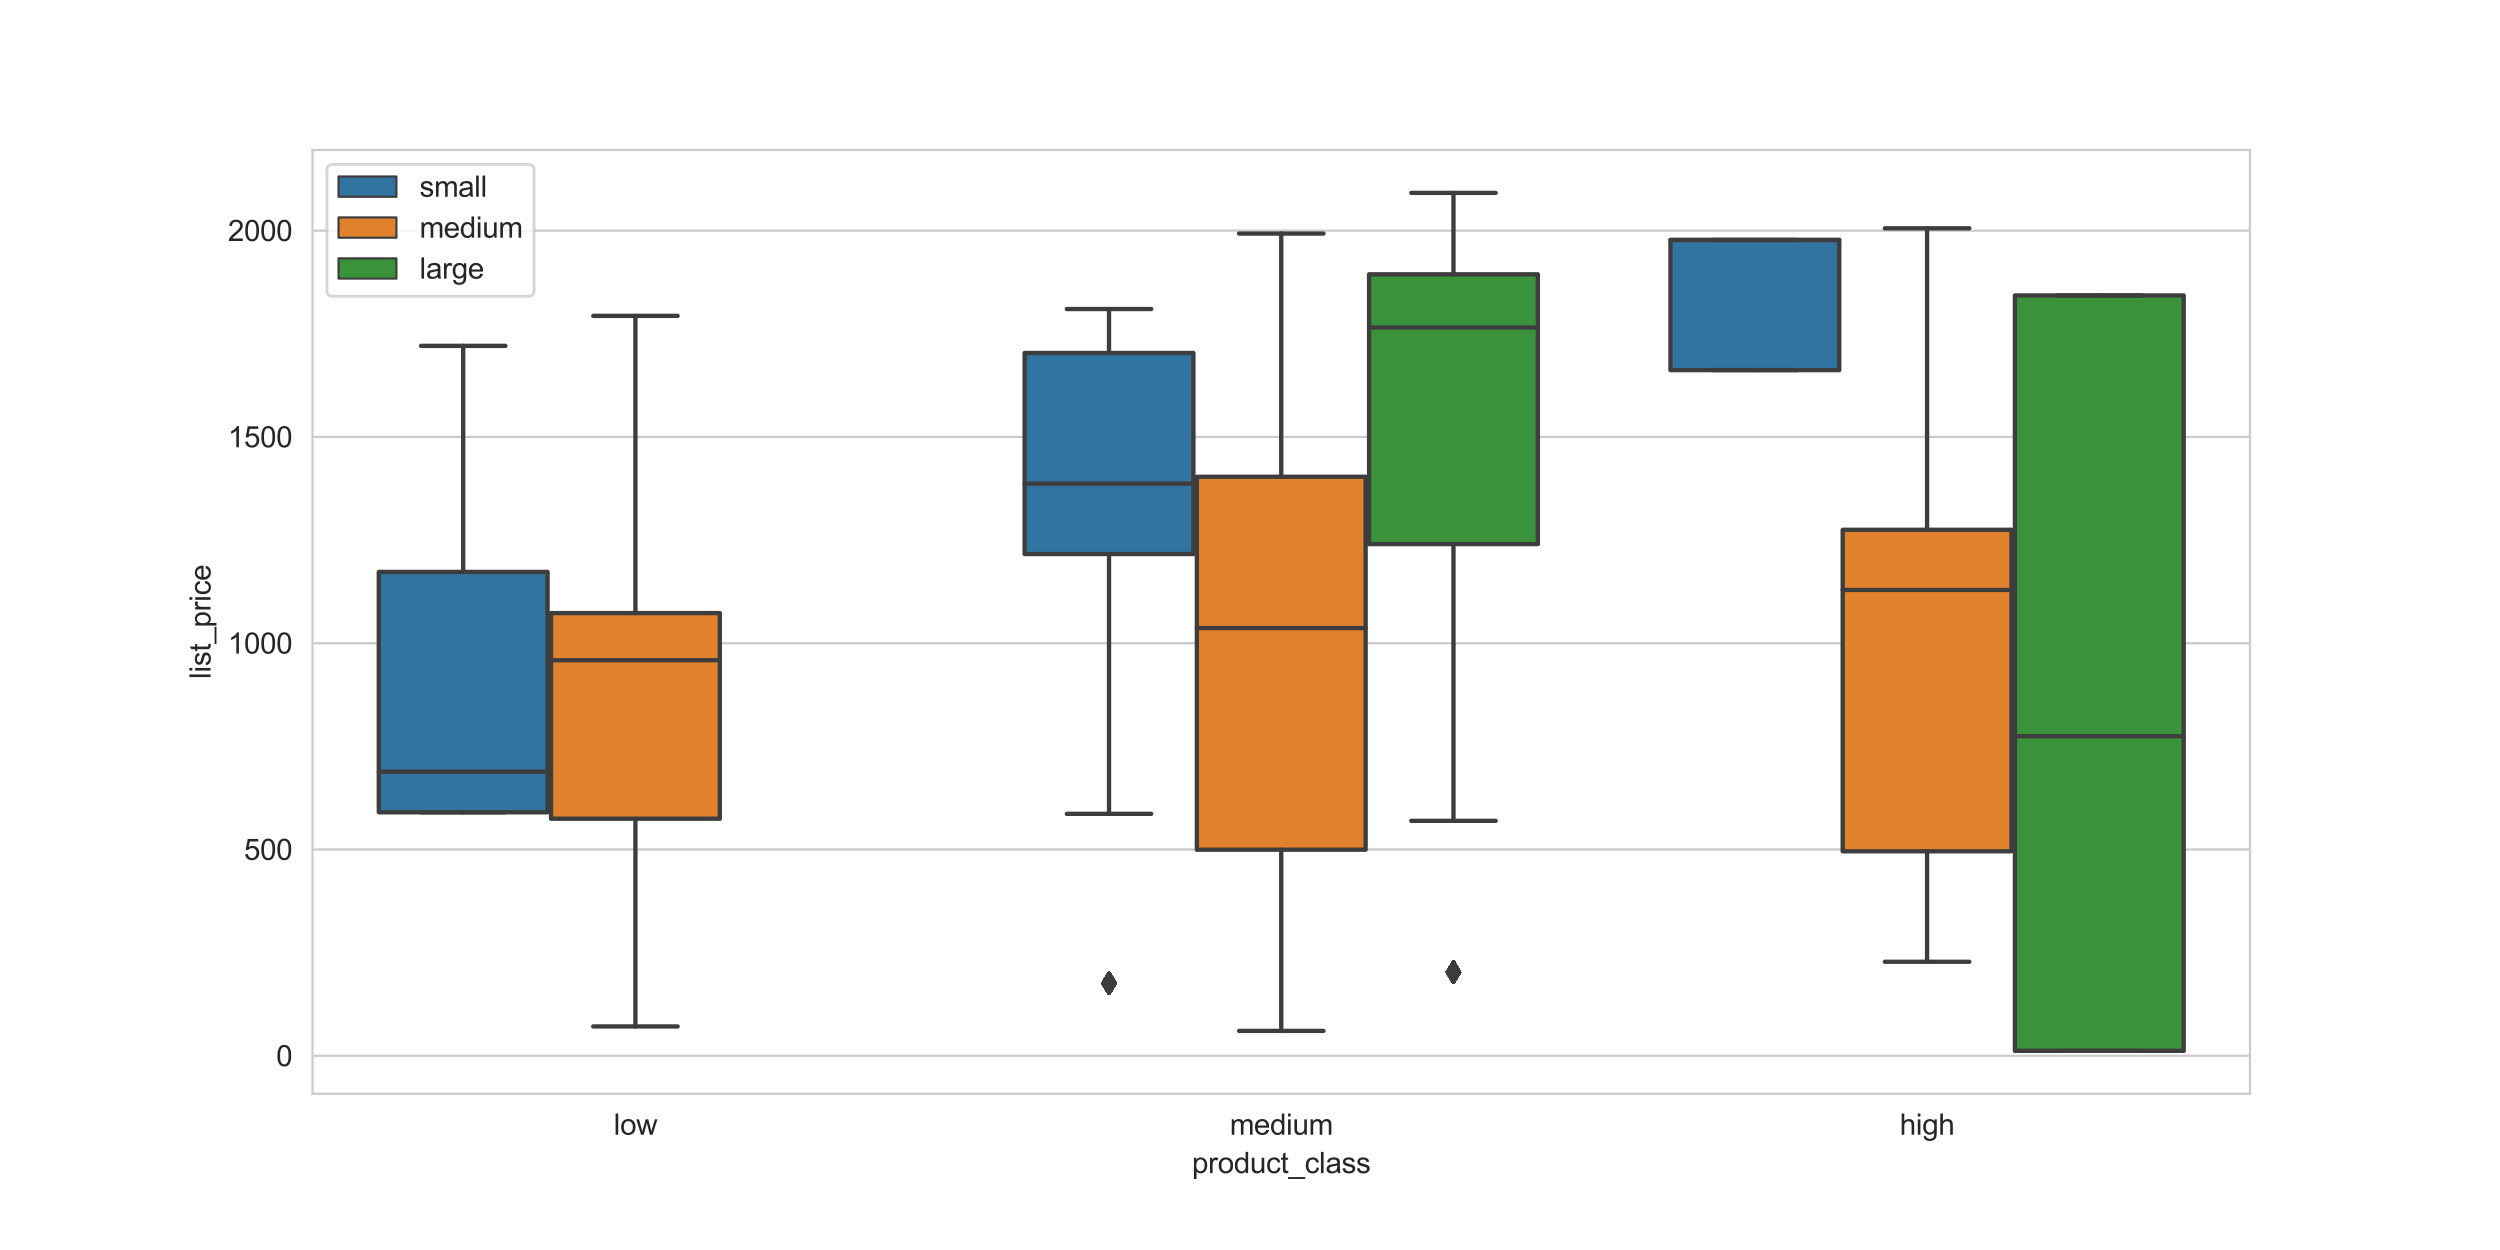 <?xml version="1.0" encoding="utf-8" standalone="no"?>
<!DOCTYPE svg PUBLIC "-//W3C//DTD SVG 1.1//EN"
  "http://www.w3.org/Graphics/SVG/1.1/DTD/svg11.dtd">
<svg height="432pt" version="1.1" viewBox="0 0 864 432" width="864pt" xmlns="http://www.w3.org/2000/svg" xmlns:xlink="http://www.w3.org/1999/xlink">
 <defs>
  <style type="text/css">*{stroke-linecap:butt;stroke-linejoin:round;}</style>
 </defs>
 <g id="figure_1">
  <g id="patch_1">
   <path d="M 0 432 
L 864 432 
L 864 0 
L 0 0 
z
" style="fill:#ffffff;"/>
  </g>
  <g id="axes_1">
   <g id="patch_2">
    <path d="M 108 378 
L 777.6 378 
L 777.6 51.84 
L 108 51.84 
z
" style="fill:#ffffff;"/>
   </g>
   <g id="matplotlib.axis_1">
    <g id="xtick_1">
     <g id="text_1">
      <!-- low -->
      <g style="fill:#262626;" transform="translate(212.098 392.158)scale(0.1 -0.1)">
       <defs>
        <path d="M 409 0 
L 409 4581 
L 972 4581 
L 972 0 
L 409 0 
z
" id="ArialMT-6c" transform="scale(0.016)"/>
        <path d="M 213 1659 
Q 213 2581 725 3025 
Q 1153 3394 1769 3394 
Q 2453 3394 2887 2945 
Q 3322 2497 3322 1706 
Q 3322 1066 3130 698 
Q 2938 331 2570 128 
Q 2203 -75 1769 -75 
Q 1072 -75 642 372 
Q 213 819 213 1659 
z
M 791 1659 
Q 791 1022 1069 705 
Q 1347 388 1769 388 
Q 2188 388 2466 706 
Q 2744 1025 2744 1678 
Q 2744 2294 2464 2611 
Q 2184 2928 1769 2928 
Q 1347 2928 1069 2612 
Q 791 2297 791 1659 
z
" id="ArialMT-6f" transform="scale(0.016)"/>
        <path d="M 1034 0 
L 19 3319 
L 600 3319 
L 1128 1403 
L 1325 691 
Q 1338 744 1497 1375 
L 2025 3319 
L 2603 3319 
L 3100 1394 
L 3266 759 
L 3456 1400 
L 4025 3319 
L 4572 3319 
L 3534 0 
L 2950 0 
L 2422 1988 
L 2294 2553 
L 1622 0 
L 1034 0 
z
" id="ArialMT-77" transform="scale(0.016)"/>
       </defs>
       <use xlink:href="#ArialMT-6c"/>
       <use x="22.217" xlink:href="#ArialMT-6f"/>
       <use x="77.832" xlink:href="#ArialMT-77"/>
      </g>
     </g>
    </g>
    <g id="xtick_2">
     <g id="text_2">
      <!-- medium -->
      <g style="fill:#262626;" transform="translate(425.018 392.158)scale(0.1 -0.1)">
       <defs>
        <path d="M 422 0 
L 422 3319 
L 925 3319 
L 925 2853 
Q 1081 3097 1340 3245 
Q 1600 3394 1931 3394 
Q 2300 3394 2536 3241 
Q 2772 3088 2869 2813 
Q 3263 3394 3894 3394 
Q 4388 3394 4653 3120 
Q 4919 2847 4919 2278 
L 4919 0 
L 4359 0 
L 4359 2091 
Q 4359 2428 4304 2576 
Q 4250 2725 4106 2815 
Q 3963 2906 3769 2906 
Q 3419 2906 3187 2673 
Q 2956 2441 2956 1928 
L 2956 0 
L 2394 0 
L 2394 2156 
Q 2394 2531 2256 2718 
Q 2119 2906 1806 2906 
Q 1569 2906 1367 2781 
Q 1166 2656 1075 2415 
Q 984 2175 984 1722 
L 984 0 
L 422 0 
z
" id="ArialMT-6d" transform="scale(0.016)"/>
        <path d="M 2694 1069 
L 3275 997 
Q 3138 488 2766 206 
Q 2394 -75 1816 -75 
Q 1088 -75 661 373 
Q 234 822 234 1631 
Q 234 2469 665 2931 
Q 1097 3394 1784 3394 
Q 2450 3394 2872 2941 
Q 3294 2488 3294 1666 
Q 3294 1616 3291 1516 
L 816 1516 
Q 847 969 1125 678 
Q 1403 388 1819 388 
Q 2128 388 2347 550 
Q 2566 713 2694 1069 
z
M 847 1978 
L 2700 1978 
Q 2663 2397 2488 2606 
Q 2219 2931 1791 2931 
Q 1403 2931 1139 2672 
Q 875 2413 847 1978 
z
" id="ArialMT-65" transform="scale(0.016)"/>
        <path d="M 2575 0 
L 2575 419 
Q 2259 -75 1647 -75 
Q 1250 -75 917 144 
Q 584 363 401 755 
Q 219 1147 219 1656 
Q 219 2153 384 2558 
Q 550 2963 881 3178 
Q 1213 3394 1622 3394 
Q 1922 3394 2156 3267 
Q 2391 3141 2538 2938 
L 2538 4581 
L 3097 4581 
L 3097 0 
L 2575 0 
z
M 797 1656 
Q 797 1019 1065 703 
Q 1334 388 1700 388 
Q 2069 388 2326 689 
Q 2584 991 2584 1609 
Q 2584 2291 2321 2609 
Q 2059 2928 1675 2928 
Q 1300 2928 1048 2622 
Q 797 2316 797 1656 
z
" id="ArialMT-64" transform="scale(0.016)"/>
        <path d="M 425 3934 
L 425 4581 
L 988 4581 
L 988 3934 
L 425 3934 
z
M 425 0 
L 425 3319 
L 988 3319 
L 988 0 
L 425 0 
z
" id="ArialMT-69" transform="scale(0.016)"/>
        <path d="M 2597 0 
L 2597 488 
Q 2209 -75 1544 -75 
Q 1250 -75 995 37 
Q 741 150 617 320 
Q 494 491 444 738 
Q 409 903 409 1263 
L 409 3319 
L 972 3319 
L 972 1478 
Q 972 1038 1006 884 
Q 1059 663 1231 536 
Q 1403 409 1656 409 
Q 1909 409 2131 539 
Q 2353 669 2445 892 
Q 2538 1116 2538 1541 
L 2538 3319 
L 3100 3319 
L 3100 0 
L 2597 0 
z
" id="ArialMT-75" transform="scale(0.016)"/>
       </defs>
       <use xlink:href="#ArialMT-6d"/>
       <use x="83.301" xlink:href="#ArialMT-65"/>
       <use x="138.916" xlink:href="#ArialMT-64"/>
       <use x="194.531" xlink:href="#ArialMT-69"/>
       <use x="216.748" xlink:href="#ArialMT-75"/>
       <use x="272.363" xlink:href="#ArialMT-6d"/>
      </g>
     </g>
    </g>
    <g id="xtick_3">
     <g id="text_3">
      <!-- high -->
      <g style="fill:#262626;" transform="translate(656.548 392.158)scale(0.1 -0.1)">
       <defs>
        <path d="M 422 0 
L 422 4581 
L 984 4581 
L 984 2938 
Q 1378 3394 1978 3394 
Q 2347 3394 2619 3248 
Q 2891 3103 3008 2847 
Q 3125 2591 3125 2103 
L 3125 0 
L 2563 0 
L 2563 2103 
Q 2563 2525 2380 2717 
Q 2197 2909 1863 2909 
Q 1613 2909 1392 2779 
Q 1172 2650 1078 2428 
Q 984 2206 984 1816 
L 984 0 
L 422 0 
z
" id="ArialMT-68" transform="scale(0.016)"/>
        <path d="M 319 -275 
L 866 -356 
Q 900 -609 1056 -725 
Q 1266 -881 1628 -881 
Q 2019 -881 2231 -725 
Q 2444 -569 2519 -288 
Q 2563 -116 2559 434 
Q 2191 0 1641 0 
Q 956 0 581 494 
Q 206 988 206 1678 
Q 206 2153 378 2554 
Q 550 2956 876 3175 
Q 1203 3394 1644 3394 
Q 2231 3394 2613 2919 
L 2613 3319 
L 3131 3319 
L 3131 450 
Q 3131 -325 2973 -648 
Q 2816 -972 2473 -1159 
Q 2131 -1347 1631 -1347 
Q 1038 -1347 672 -1080 
Q 306 -813 319 -275 
z
M 784 1719 
Q 784 1066 1043 766 
Q 1303 466 1694 466 
Q 2081 466 2343 764 
Q 2606 1063 2606 1700 
Q 2606 2309 2336 2618 
Q 2066 2928 1684 2928 
Q 1309 2928 1046 2623 
Q 784 2319 784 1719 
z
" id="ArialMT-67" transform="scale(0.016)"/>
       </defs>
       <use xlink:href="#ArialMT-68"/>
       <use x="55.615" xlink:href="#ArialMT-69"/>
       <use x="77.832" xlink:href="#ArialMT-67"/>
       <use x="133.447" xlink:href="#ArialMT-68"/>
      </g>
     </g>
    </g>
    <g id="text_4">
     <!-- product_class -->
     <g style="fill:#262626;" transform="translate(411.952 405.42)scale(0.1 -0.1)">
      <defs>
       <path d="M 422 -1272 
L 422 3319 
L 934 3319 
L 934 2888 
Q 1116 3141 1344 3267 
Q 1572 3394 1897 3394 
Q 2322 3394 2647 3175 
Q 2972 2956 3137 2557 
Q 3303 2159 3303 1684 
Q 3303 1175 3120 767 
Q 2938 359 2589 142 
Q 2241 -75 1856 -75 
Q 1575 -75 1351 44 
Q 1128 163 984 344 
L 984 -1272 
L 422 -1272 
z
M 931 1641 
Q 931 1000 1190 694 
Q 1450 388 1819 388 
Q 2194 388 2461 705 
Q 2728 1022 2728 1688 
Q 2728 2322 2467 2637 
Q 2206 2953 1844 2953 
Q 1484 2953 1207 2617 
Q 931 2281 931 1641 
z
" id="ArialMT-70" transform="scale(0.016)"/>
       <path d="M 416 0 
L 416 3319 
L 922 3319 
L 922 2816 
Q 1116 3169 1280 3281 
Q 1444 3394 1641 3394 
Q 1925 3394 2219 3213 
L 2025 2691 
Q 1819 2813 1613 2813 
Q 1428 2813 1281 2702 
Q 1134 2591 1072 2394 
Q 978 2094 978 1738 
L 978 0 
L 416 0 
z
" id="ArialMT-72" transform="scale(0.016)"/>
       <path d="M 2588 1216 
L 3141 1144 
Q 3050 572 2676 248 
Q 2303 -75 1759 -75 
Q 1078 -75 664 370 
Q 250 816 250 1647 
Q 250 2184 428 2587 
Q 606 2991 970 3192 
Q 1334 3394 1763 3394 
Q 2303 3394 2647 3120 
Q 2991 2847 3088 2344 
L 2541 2259 
Q 2463 2594 2264 2762 
Q 2066 2931 1784 2931 
Q 1359 2931 1093 2626 
Q 828 2322 828 1663 
Q 828 994 1084 691 
Q 1341 388 1753 388 
Q 2084 388 2306 591 
Q 2528 794 2588 1216 
z
" id="ArialMT-63" transform="scale(0.016)"/>
       <path d="M 1650 503 
L 1731 6 
Q 1494 -44 1306 -44 
Q 1000 -44 831 53 
Q 663 150 594 308 
Q 525 466 525 972 
L 525 2881 
L 113 2881 
L 113 3319 
L 525 3319 
L 525 4141 
L 1084 4478 
L 1084 3319 
L 1650 3319 
L 1650 2881 
L 1084 2881 
L 1084 941 
Q 1084 700 1114 631 
Q 1144 563 1211 522 
Q 1278 481 1403 481 
Q 1497 481 1650 503 
z
" id="ArialMT-74" transform="scale(0.016)"/>
       <path d="M -97 -1272 
L -97 -866 
L 3631 -866 
L 3631 -1272 
L -97 -1272 
z
" id="ArialMT-5f" transform="scale(0.016)"/>
       <path d="M 2588 409 
Q 2275 144 1986 34 
Q 1697 -75 1366 -75 
Q 819 -75 525 192 
Q 231 459 231 875 
Q 231 1119 342 1320 
Q 453 1522 633 1644 
Q 813 1766 1038 1828 
Q 1203 1872 1538 1913 
Q 2219 1994 2541 2106 
Q 2544 2222 2544 2253 
Q 2544 2597 2384 2738 
Q 2169 2928 1744 2928 
Q 1347 2928 1158 2789 
Q 969 2650 878 2297 
L 328 2372 
Q 403 2725 575 2942 
Q 747 3159 1072 3276 
Q 1397 3394 1825 3394 
Q 2250 3394 2515 3294 
Q 2781 3194 2906 3042 
Q 3031 2891 3081 2659 
Q 3109 2516 3109 2141 
L 3109 1391 
Q 3109 606 3145 398 
Q 3181 191 3288 0 
L 2700 0 
Q 2613 175 2588 409 
z
M 2541 1666 
Q 2234 1541 1622 1453 
Q 1275 1403 1131 1340 
Q 988 1278 909 1158 
Q 831 1038 831 891 
Q 831 666 1001 516 
Q 1172 366 1500 366 
Q 1825 366 2078 508 
Q 2331 650 2450 897 
Q 2541 1088 2541 1459 
L 2541 1666 
z
" id="ArialMT-61" transform="scale(0.016)"/>
       <path d="M 197 991 
L 753 1078 
Q 800 744 1014 566 
Q 1228 388 1613 388 
Q 2000 388 2187 545 
Q 2375 703 2375 916 
Q 2375 1106 2209 1216 
Q 2094 1291 1634 1406 
Q 1016 1563 777 1677 
Q 538 1791 414 1992 
Q 291 2194 291 2438 
Q 291 2659 392 2848 
Q 494 3038 669 3163 
Q 800 3259 1026 3326 
Q 1253 3394 1513 3394 
Q 1903 3394 2198 3281 
Q 2494 3169 2634 2976 
Q 2775 2784 2828 2463 
L 2278 2388 
Q 2241 2644 2061 2787 
Q 1881 2931 1553 2931 
Q 1166 2931 1000 2803 
Q 834 2675 834 2503 
Q 834 2394 903 2306 
Q 972 2216 1119 2156 
Q 1203 2125 1616 2013 
Q 2213 1853 2448 1751 
Q 2684 1650 2818 1456 
Q 2953 1263 2953 975 
Q 2953 694 2789 445 
Q 2625 197 2315 61 
Q 2006 -75 1616 -75 
Q 969 -75 630 194 
Q 291 463 197 991 
z
" id="ArialMT-73" transform="scale(0.016)"/>
      </defs>
      <use xlink:href="#ArialMT-70"/>
      <use x="55.615" xlink:href="#ArialMT-72"/>
      <use x="88.916" xlink:href="#ArialMT-6f"/>
      <use x="144.531" xlink:href="#ArialMT-64"/>
      <use x="200.146" xlink:href="#ArialMT-75"/>
      <use x="255.762" xlink:href="#ArialMT-63"/>
      <use x="305.762" xlink:href="#ArialMT-74"/>
      <use x="333.545" xlink:href="#ArialMT-5f"/>
      <use x="389.16" xlink:href="#ArialMT-63"/>
      <use x="439.16" xlink:href="#ArialMT-6c"/>
      <use x="461.377" xlink:href="#ArialMT-61"/>
      <use x="516.992" xlink:href="#ArialMT-73"/>
      <use x="566.992" xlink:href="#ArialMT-73"/>
     </g>
    </g>
   </g>
   <g id="matplotlib.axis_2">
    <g id="ytick_1">
     <g id="line2d_1">
      <path clip-path="url(#p169a84ab49)" d="M 108 364.887 
L 777.6 364.887 
" style="fill:none;stroke:#cccccc;stroke-linecap:round;stroke-width:0.8;"/>
     </g>
     <g id="text_5">
      <!-- 0 -->
      <g style="fill:#262626;" transform="translate(95.439 368.466)scale(0.1 -0.1)">
       <defs>
        <path d="M 266 2259 
Q 266 3072 433 3567 
Q 600 4063 929 4331 
Q 1259 4600 1759 4600 
Q 2128 4600 2406 4451 
Q 2684 4303 2865 4023 
Q 3047 3744 3150 3342 
Q 3253 2941 3253 2259 
Q 3253 1453 3087 958 
Q 2922 463 2592 192 
Q 2263 -78 1759 -78 
Q 1097 -78 719 397 
Q 266 969 266 2259 
z
M 844 2259 
Q 844 1131 1108 757 
Q 1372 384 1759 384 
Q 2147 384 2411 759 
Q 2675 1134 2675 2259 
Q 2675 3391 2411 3762 
Q 2147 4134 1753 4134 
Q 1366 4134 1134 3806 
Q 844 3388 844 2259 
z
" id="ArialMT-30" transform="scale(0.016)"/>
       </defs>
       <use xlink:href="#ArialMT-30"/>
      </g>
     </g>
    </g>
    <g id="ytick_2">
     <g id="line2d_2">
      <path clip-path="url(#p169a84ab49)" d="M 108 293.592 
L 777.6 293.592 
" style="fill:none;stroke:#cccccc;stroke-linecap:round;stroke-width:0.8;"/>
     </g>
     <g id="text_6">
      <!-- 500 -->
      <g style="fill:#262626;" transform="translate(84.317 297.171)scale(0.1 -0.1)">
       <defs>
        <path d="M 266 1200 
L 856 1250 
Q 922 819 1161 601 
Q 1400 384 1738 384 
Q 2144 384 2425 690 
Q 2706 997 2706 1503 
Q 2706 1984 2436 2262 
Q 2166 2541 1728 2541 
Q 1456 2541 1237 2417 
Q 1019 2294 894 2097 
L 366 2166 
L 809 4519 
L 3088 4519 
L 3088 3981 
L 1259 3981 
L 1013 2750 
Q 1425 3038 1878 3038 
Q 2478 3038 2890 2622 
Q 3303 2206 3303 1553 
Q 3303 931 2941 478 
Q 2500 -78 1738 -78 
Q 1113 -78 717 272 
Q 322 622 266 1200 
z
" id="ArialMT-35" transform="scale(0.016)"/>
       </defs>
       <use xlink:href="#ArialMT-35"/>
       <use x="55.615" xlink:href="#ArialMT-30"/>
       <use x="111.23" xlink:href="#ArialMT-30"/>
      </g>
     </g>
    </g>
    <g id="ytick_3">
     <g id="line2d_3">
      <path clip-path="url(#p169a84ab49)" d="M 108 222.298 
L 777.6 222.298 
" style="fill:none;stroke:#cccccc;stroke-linecap:round;stroke-width:0.8;"/>
     </g>
     <g id="text_7">
      <!-- 1000 -->
      <g style="fill:#262626;" transform="translate(78.756 225.876)scale(0.1 -0.1)">
       <defs>
        <path d="M 2384 0 
L 1822 0 
L 1822 3584 
Q 1619 3391 1289 3197 
Q 959 3003 697 2906 
L 697 3450 
Q 1169 3672 1522 3987 
Q 1875 4303 2022 4600 
L 2384 4600 
L 2384 0 
z
" id="ArialMT-31" transform="scale(0.016)"/>
       </defs>
       <use xlink:href="#ArialMT-31"/>
       <use x="55.615" xlink:href="#ArialMT-30"/>
       <use x="111.23" xlink:href="#ArialMT-30"/>
       <use x="166.846" xlink:href="#ArialMT-30"/>
      </g>
     </g>
    </g>
    <g id="ytick_4">
     <g id="line2d_4">
      <path clip-path="url(#p169a84ab49)" d="M 108 151.003 
L 777.6 151.003 
" style="fill:none;stroke:#cccccc;stroke-linecap:round;stroke-width:0.8;"/>
     </g>
     <g id="text_8">
      <!-- 1500 -->
      <g style="fill:#262626;" transform="translate(78.756 154.582)scale(0.1 -0.1)">
       <use xlink:href="#ArialMT-31"/>
       <use x="55.615" xlink:href="#ArialMT-35"/>
       <use x="111.23" xlink:href="#ArialMT-30"/>
       <use x="166.846" xlink:href="#ArialMT-30"/>
      </g>
     </g>
    </g>
    <g id="ytick_5">
     <g id="line2d_5">
      <path clip-path="url(#p169a84ab49)" d="M 108 79.708 
L 777.6 79.708 
" style="fill:none;stroke:#cccccc;stroke-linecap:round;stroke-width:0.8;"/>
     </g>
     <g id="text_9">
      <!-- 2000 -->
      <g style="fill:#262626;" transform="translate(78.756 83.287)scale(0.1 -0.1)">
       <defs>
        <path d="M 3222 541 
L 3222 0 
L 194 0 
Q 188 203 259 391 
Q 375 700 629 1000 
Q 884 1300 1366 1694 
Q 2113 2306 2375 2664 
Q 2638 3022 2638 3341 
Q 2638 3675 2398 3904 
Q 2159 4134 1775 4134 
Q 1369 4134 1125 3890 
Q 881 3647 878 3216 
L 300 3275 
Q 359 3922 746 4261 
Q 1134 4600 1788 4600 
Q 2447 4600 2831 4234 
Q 3216 3869 3216 3328 
Q 3216 3053 3103 2787 
Q 2991 2522 2730 2228 
Q 2469 1934 1863 1422 
Q 1356 997 1212 845 
Q 1069 694 975 541 
L 3222 541 
z
" id="ArialMT-32" transform="scale(0.016)"/>
       </defs>
       <use xlink:href="#ArialMT-32"/>
       <use x="55.615" xlink:href="#ArialMT-30"/>
       <use x="111.23" xlink:href="#ArialMT-30"/>
       <use x="166.846" xlink:href="#ArialMT-30"/>
      </g>
     </g>
    </g>
    <g id="text_10">
     <!-- list_price -->
     <g style="fill:#262626;" transform="translate(72.769 234.648)rotate(-90)scale(0.1 -0.1)">
      <use xlink:href="#ArialMT-6c"/>
      <use x="22.217" xlink:href="#ArialMT-69"/>
      <use x="44.434" xlink:href="#ArialMT-73"/>
      <use x="94.434" xlink:href="#ArialMT-74"/>
      <use x="122.217" xlink:href="#ArialMT-5f"/>
      <use x="177.832" xlink:href="#ArialMT-70"/>
      <use x="233.447" xlink:href="#ArialMT-72"/>
      <use x="266.748" xlink:href="#ArialMT-69"/>
      <use x="288.965" xlink:href="#ArialMT-63"/>
      <use x="338.965" xlink:href="#ArialMT-65"/>
     </g>
    </g>
   </g>
   <g id="patch_3">
    <path clip-path="url(#p169a84ab49)" d="M 130.915 280.722 
L 189.245 280.722 
L 189.245 197.661 
L 130.915 197.661 
L 130.915 280.722 
z
" style="fill:#3274a1;stroke:#3d3d3d;stroke-linejoin:miter;stroke-width:1.5;"/>
   </g>
   <g id="patch_4">
    <path clip-path="url(#p169a84ab49)" d="M 190.435 282.949 
L 248.765 282.949 
L 248.765 211.879 
L 190.435 211.879 
L 190.435 282.949 
z
" style="fill:#e1812c;stroke:#3d3d3d;stroke-linejoin:miter;stroke-width:1.5;"/>
   </g>
   <g id="patch_5">
    <path clip-path="url(#p169a84ab49)" d="M 354.115 191.478 
L 412.445 191.478 
L 412.445 121.983 
L 354.115 121.983 
L 354.115 191.478 
z
" style="fill:#3274a1;stroke:#3d3d3d;stroke-linejoin:miter;stroke-width:1.5;"/>
   </g>
   <g id="patch_6">
    <path clip-path="url(#p169a84ab49)" d="M 413.635 293.659 
L 471.965 293.659 
L 471.965 164.763 
L 413.635 164.763 
L 413.635 293.659 
z
" style="fill:#e1812c;stroke:#3d3d3d;stroke-linejoin:miter;stroke-width:1.5;"/>
   </g>
   <g id="patch_7">
    <path clip-path="url(#p169a84ab49)" d="M 473.155 188.032 
L 531.485 188.032 
L 531.485 94.796 
L 473.155 94.796 
L 473.155 188.032 
z
" style="fill:#3a923a;stroke:#3d3d3d;stroke-linejoin:miter;stroke-width:1.5;"/>
   </g>
   <g id="patch_8">
    <path clip-path="url(#p169a84ab49)" d="M 577.315 127.915 
L 635.645 127.915 
L 635.645 82.936 
L 577.315 82.936 
L 577.315 127.915 
z
" style="fill:#3274a1;stroke:#3d3d3d;stroke-linejoin:miter;stroke-width:1.5;"/>
   </g>
   <g id="patch_9">
    <path clip-path="url(#p169a84ab49)" d="M 636.835 294.203 
L 695.165 294.203 
L 695.165 183.095 
L 636.835 183.095 
L 636.835 294.203 
z
" style="fill:#e1812c;stroke:#3d3d3d;stroke-linejoin:miter;stroke-width:1.5;"/>
   </g>
   <g id="patch_10">
    <path clip-path="url(#p169a84ab49)" d="M 696.355 363.175 
L 754.685 363.175 
L 754.685 102.106 
L 696.355 102.106 
L 696.355 363.175 
z
" style="fill:#3a923a;stroke:#3d3d3d;stroke-linejoin:miter;stroke-width:1.5;"/>
   </g>
   <g id="patch_11">
    <path clip-path="url(#p169a84ab49)" d="M 219.6 364.887 
L 219.6 364.887 
L 219.6 364.887 
L 219.6 364.887 
z
" style="fill:#3274a1;stroke:#3d3d3d;stroke-linejoin:miter;stroke-width:0.75;"/>
   </g>
   <g id="patch_12">
    <path clip-path="url(#p169a84ab49)" d="M 219.6 364.887 
L 219.6 364.887 
L 219.6 364.887 
L 219.6 364.887 
z
" style="fill:#e1812c;stroke:#3d3d3d;stroke-linejoin:miter;stroke-width:0.75;"/>
   </g>
   <g id="patch_13">
    <path clip-path="url(#p169a84ab49)" d="M 219.6 364.887 
L 219.6 364.887 
L 219.6 364.887 
L 219.6 364.887 
z
" style="fill:#3a923a;stroke:#3d3d3d;stroke-linejoin:miter;stroke-width:0.75;"/>
   </g>
   <g id="line2d_6">
    <path clip-path="url(#p169a84ab49)" d="M 160.08 280.722 
L 160.08 280.722 
" style="fill:none;stroke:#3d3d3d;stroke-linecap:round;stroke-width:1.5;"/>
   </g>
   <g id="line2d_7">
    <path clip-path="url(#p169a84ab49)" d="M 160.08 197.661 
L 160.08 119.533 
" style="fill:none;stroke:#3d3d3d;stroke-linecap:round;stroke-width:1.5;"/>
   </g>
   <g id="line2d_8">
    <path clip-path="url(#p169a84ab49)" d="M 145.498 280.722 
L 174.662 280.722 
" style="fill:none;stroke:#3d3d3d;stroke-linecap:round;stroke-width:1.5;"/>
   </g>
   <g id="line2d_9">
    <path clip-path="url(#p169a84ab49)" d="M 145.498 119.533 
L 174.662 119.533 
" style="fill:none;stroke:#3d3d3d;stroke-linecap:round;stroke-width:1.5;"/>
   </g>
   <g id="line2d_10"/>
   <g id="line2d_11">
    <path clip-path="url(#p169a84ab49)" d="M 219.6 282.949 
L 219.6 354.74 
" style="fill:none;stroke:#3d3d3d;stroke-linecap:round;stroke-width:1.5;"/>
   </g>
   <g id="line2d_12">
    <path clip-path="url(#p169a84ab49)" d="M 219.6 211.879 
L 219.6 109.163 
" style="fill:none;stroke:#3d3d3d;stroke-linecap:round;stroke-width:1.5;"/>
   </g>
   <g id="line2d_13">
    <path clip-path="url(#p169a84ab49)" d="M 205.018 354.74 
L 234.182 354.74 
" style="fill:none;stroke:#3d3d3d;stroke-linecap:round;stroke-width:1.5;"/>
   </g>
   <g id="line2d_14">
    <path clip-path="url(#p169a84ab49)" d="M 205.018 109.163 
L 234.182 109.163 
" style="fill:none;stroke:#3d3d3d;stroke-linecap:round;stroke-width:1.5;"/>
   </g>
   <g id="line2d_15"/>
   <g id="line2d_16">
    <path clip-path="url(#p169a84ab49)" d="M 383.28 191.478 
L 383.28 281.265 
" style="fill:none;stroke:#3d3d3d;stroke-linecap:round;stroke-width:1.5;"/>
   </g>
   <g id="line2d_17">
    <path clip-path="url(#p169a84ab49)" d="M 383.28 121.983 
L 383.28 106.8 
" style="fill:none;stroke:#3d3d3d;stroke-linecap:round;stroke-width:1.5;"/>
   </g>
   <g id="line2d_18">
    <path clip-path="url(#p169a84ab49)" d="M 368.698 281.265 
L 397.862 281.265 
" style="fill:none;stroke:#3d3d3d;stroke-linecap:round;stroke-width:1.5;"/>
   </g>
   <g id="line2d_19">
    <path clip-path="url(#p169a84ab49)" d="M 368.698 106.8 
L 397.862 106.8 
" style="fill:none;stroke:#3d3d3d;stroke-linecap:round;stroke-width:1.5;"/>
   </g>
   <g id="line2d_20">
    <defs>
     <path d="M 0 3.536 
L 2.121 0 
L 0 -3.536 
L -2.121 0 
z
" id="m20833f96c7" style="stroke:#3d3d3d;stroke-linejoin:miter;"/>
    </defs>
    <g clip-path="url(#p169a84ab49)">
     <use style="fill:#3d3d3d;stroke:#3d3d3d;stroke-linejoin:miter;" x="383.28" xlink:href="#m20833f96c7" y="339.807"/>
     <use style="fill:#3d3d3d;stroke:#3d3d3d;stroke-linejoin:miter;" x="383.28" xlink:href="#m20833f96c7" y="339.807"/>
     <use style="fill:#3d3d3d;stroke:#3d3d3d;stroke-linejoin:miter;" x="383.28" xlink:href="#m20833f96c7" y="339.807"/>
     <use style="fill:#3d3d3d;stroke:#3d3d3d;stroke-linejoin:miter;" x="383.28" xlink:href="#m20833f96c7" y="339.807"/>
     <use style="fill:#3d3d3d;stroke:#3d3d3d;stroke-linejoin:miter;" x="383.28" xlink:href="#m20833f96c7" y="339.807"/>
     <use style="fill:#3d3d3d;stroke:#3d3d3d;stroke-linejoin:miter;" x="383.28" xlink:href="#m20833f96c7" y="339.807"/>
     <use style="fill:#3d3d3d;stroke:#3d3d3d;stroke-linejoin:miter;" x="383.28" xlink:href="#m20833f96c7" y="339.807"/>
     <use style="fill:#3d3d3d;stroke:#3d3d3d;stroke-linejoin:miter;" x="383.28" xlink:href="#m20833f96c7" y="339.807"/>
     <use style="fill:#3d3d3d;stroke:#3d3d3d;stroke-linejoin:miter;" x="383.28" xlink:href="#m20833f96c7" y="339.807"/>
     <use style="fill:#3d3d3d;stroke:#3d3d3d;stroke-linejoin:miter;" x="383.28" xlink:href="#m20833f96c7" y="339.807"/>
     <use style="fill:#3d3d3d;stroke:#3d3d3d;stroke-linejoin:miter;" x="383.28" xlink:href="#m20833f96c7" y="339.807"/>
     <use style="fill:#3d3d3d;stroke:#3d3d3d;stroke-linejoin:miter;" x="383.28" xlink:href="#m20833f96c7" y="339.807"/>
     <use style="fill:#3d3d3d;stroke:#3d3d3d;stroke-linejoin:miter;" x="383.28" xlink:href="#m20833f96c7" y="339.807"/>
     <use style="fill:#3d3d3d;stroke:#3d3d3d;stroke-linejoin:miter;" x="383.28" xlink:href="#m20833f96c7" y="339.807"/>
     <use style="fill:#3d3d3d;stroke:#3d3d3d;stroke-linejoin:miter;" x="383.28" xlink:href="#m20833f96c7" y="339.807"/>
     <use style="fill:#3d3d3d;stroke:#3d3d3d;stroke-linejoin:miter;" x="383.28" xlink:href="#m20833f96c7" y="339.807"/>
     <use style="fill:#3d3d3d;stroke:#3d3d3d;stroke-linejoin:miter;" x="383.28" xlink:href="#m20833f96c7" y="339.807"/>
     <use style="fill:#3d3d3d;stroke:#3d3d3d;stroke-linejoin:miter;" x="383.28" xlink:href="#m20833f96c7" y="339.807"/>
     <use style="fill:#3d3d3d;stroke:#3d3d3d;stroke-linejoin:miter;" x="383.28" xlink:href="#m20833f96c7" y="339.807"/>
     <use style="fill:#3d3d3d;stroke:#3d3d3d;stroke-linejoin:miter;" x="383.28" xlink:href="#m20833f96c7" y="339.807"/>
     <use style="fill:#3d3d3d;stroke:#3d3d3d;stroke-linejoin:miter;" x="383.28" xlink:href="#m20833f96c7" y="339.807"/>
     <use style="fill:#3d3d3d;stroke:#3d3d3d;stroke-linejoin:miter;" x="383.28" xlink:href="#m20833f96c7" y="339.807"/>
     <use style="fill:#3d3d3d;stroke:#3d3d3d;stroke-linejoin:miter;" x="383.28" xlink:href="#m20833f96c7" y="339.807"/>
     <use style="fill:#3d3d3d;stroke:#3d3d3d;stroke-linejoin:miter;" x="383.28" xlink:href="#m20833f96c7" y="339.807"/>
     <use style="fill:#3d3d3d;stroke:#3d3d3d;stroke-linejoin:miter;" x="383.28" xlink:href="#m20833f96c7" y="339.807"/>
     <use style="fill:#3d3d3d;stroke:#3d3d3d;stroke-linejoin:miter;" x="383.28" xlink:href="#m20833f96c7" y="339.807"/>
     <use style="fill:#3d3d3d;stroke:#3d3d3d;stroke-linejoin:miter;" x="383.28" xlink:href="#m20833f96c7" y="339.807"/>
     <use style="fill:#3d3d3d;stroke:#3d3d3d;stroke-linejoin:miter;" x="383.28" xlink:href="#m20833f96c7" y="339.807"/>
     <use style="fill:#3d3d3d;stroke:#3d3d3d;stroke-linejoin:miter;" x="383.28" xlink:href="#m20833f96c7" y="339.807"/>
     <use style="fill:#3d3d3d;stroke:#3d3d3d;stroke-linejoin:miter;" x="383.28" xlink:href="#m20833f96c7" y="339.807"/>
     <use style="fill:#3d3d3d;stroke:#3d3d3d;stroke-linejoin:miter;" x="383.28" xlink:href="#m20833f96c7" y="339.807"/>
     <use style="fill:#3d3d3d;stroke:#3d3d3d;stroke-linejoin:miter;" x="383.28" xlink:href="#m20833f96c7" y="339.807"/>
     <use style="fill:#3d3d3d;stroke:#3d3d3d;stroke-linejoin:miter;" x="383.28" xlink:href="#m20833f96c7" y="339.807"/>
     <use style="fill:#3d3d3d;stroke:#3d3d3d;stroke-linejoin:miter;" x="383.28" xlink:href="#m20833f96c7" y="339.807"/>
     <use style="fill:#3d3d3d;stroke:#3d3d3d;stroke-linejoin:miter;" x="383.28" xlink:href="#m20833f96c7" y="339.807"/>
     <use style="fill:#3d3d3d;stroke:#3d3d3d;stroke-linejoin:miter;" x="383.28" xlink:href="#m20833f96c7" y="339.807"/>
     <use style="fill:#3d3d3d;stroke:#3d3d3d;stroke-linejoin:miter;" x="383.28" xlink:href="#m20833f96c7" y="339.807"/>
     <use style="fill:#3d3d3d;stroke:#3d3d3d;stroke-linejoin:miter;" x="383.28" xlink:href="#m20833f96c7" y="339.807"/>
     <use style="fill:#3d3d3d;stroke:#3d3d3d;stroke-linejoin:miter;" x="383.28" xlink:href="#m20833f96c7" y="339.807"/>
     <use style="fill:#3d3d3d;stroke:#3d3d3d;stroke-linejoin:miter;" x="383.28" xlink:href="#m20833f96c7" y="339.807"/>
     <use style="fill:#3d3d3d;stroke:#3d3d3d;stroke-linejoin:miter;" x="383.28" xlink:href="#m20833f96c7" y="339.807"/>
     <use style="fill:#3d3d3d;stroke:#3d3d3d;stroke-linejoin:miter;" x="383.28" xlink:href="#m20833f96c7" y="339.807"/>
     <use style="fill:#3d3d3d;stroke:#3d3d3d;stroke-linejoin:miter;" x="383.28" xlink:href="#m20833f96c7" y="339.807"/>
     <use style="fill:#3d3d3d;stroke:#3d3d3d;stroke-linejoin:miter;" x="383.28" xlink:href="#m20833f96c7" y="339.807"/>
     <use style="fill:#3d3d3d;stroke:#3d3d3d;stroke-linejoin:miter;" x="383.28" xlink:href="#m20833f96c7" y="339.807"/>
     <use style="fill:#3d3d3d;stroke:#3d3d3d;stroke-linejoin:miter;" x="383.28" xlink:href="#m20833f96c7" y="339.807"/>
     <use style="fill:#3d3d3d;stroke:#3d3d3d;stroke-linejoin:miter;" x="383.28" xlink:href="#m20833f96c7" y="339.807"/>
     <use style="fill:#3d3d3d;stroke:#3d3d3d;stroke-linejoin:miter;" x="383.28" xlink:href="#m20833f96c7" y="339.807"/>
     <use style="fill:#3d3d3d;stroke:#3d3d3d;stroke-linejoin:miter;" x="383.28" xlink:href="#m20833f96c7" y="339.807"/>
     <use style="fill:#3d3d3d;stroke:#3d3d3d;stroke-linejoin:miter;" x="383.28" xlink:href="#m20833f96c7" y="339.807"/>
     <use style="fill:#3d3d3d;stroke:#3d3d3d;stroke-linejoin:miter;" x="383.28" xlink:href="#m20833f96c7" y="339.807"/>
     <use style="fill:#3d3d3d;stroke:#3d3d3d;stroke-linejoin:miter;" x="383.28" xlink:href="#m20833f96c7" y="339.807"/>
     <use style="fill:#3d3d3d;stroke:#3d3d3d;stroke-linejoin:miter;" x="383.28" xlink:href="#m20833f96c7" y="339.807"/>
     <use style="fill:#3d3d3d;stroke:#3d3d3d;stroke-linejoin:miter;" x="383.28" xlink:href="#m20833f96c7" y="339.807"/>
     <use style="fill:#3d3d3d;stroke:#3d3d3d;stroke-linejoin:miter;" x="383.28" xlink:href="#m20833f96c7" y="339.807"/>
     <use style="fill:#3d3d3d;stroke:#3d3d3d;stroke-linejoin:miter;" x="383.28" xlink:href="#m20833f96c7" y="339.807"/>
     <use style="fill:#3d3d3d;stroke:#3d3d3d;stroke-linejoin:miter;" x="383.28" xlink:href="#m20833f96c7" y="339.807"/>
     <use style="fill:#3d3d3d;stroke:#3d3d3d;stroke-linejoin:miter;" x="383.28" xlink:href="#m20833f96c7" y="339.807"/>
     <use style="fill:#3d3d3d;stroke:#3d3d3d;stroke-linejoin:miter;" x="383.28" xlink:href="#m20833f96c7" y="339.807"/>
     <use style="fill:#3d3d3d;stroke:#3d3d3d;stroke-linejoin:miter;" x="383.28" xlink:href="#m20833f96c7" y="339.807"/>
     <use style="fill:#3d3d3d;stroke:#3d3d3d;stroke-linejoin:miter;" x="383.28" xlink:href="#m20833f96c7" y="339.807"/>
     <use style="fill:#3d3d3d;stroke:#3d3d3d;stroke-linejoin:miter;" x="383.28" xlink:href="#m20833f96c7" y="339.807"/>
     <use style="fill:#3d3d3d;stroke:#3d3d3d;stroke-linejoin:miter;" x="383.28" xlink:href="#m20833f96c7" y="339.807"/>
     <use style="fill:#3d3d3d;stroke:#3d3d3d;stroke-linejoin:miter;" x="383.28" xlink:href="#m20833f96c7" y="339.807"/>
     <use style="fill:#3d3d3d;stroke:#3d3d3d;stroke-linejoin:miter;" x="383.28" xlink:href="#m20833f96c7" y="339.807"/>
     <use style="fill:#3d3d3d;stroke:#3d3d3d;stroke-linejoin:miter;" x="383.28" xlink:href="#m20833f96c7" y="339.807"/>
     <use style="fill:#3d3d3d;stroke:#3d3d3d;stroke-linejoin:miter;" x="383.28" xlink:href="#m20833f96c7" y="339.807"/>
     <use style="fill:#3d3d3d;stroke:#3d3d3d;stroke-linejoin:miter;" x="383.28" xlink:href="#m20833f96c7" y="339.807"/>
     <use style="fill:#3d3d3d;stroke:#3d3d3d;stroke-linejoin:miter;" x="383.28" xlink:href="#m20833f96c7" y="339.807"/>
     <use style="fill:#3d3d3d;stroke:#3d3d3d;stroke-linejoin:miter;" x="383.28" xlink:href="#m20833f96c7" y="339.807"/>
     <use style="fill:#3d3d3d;stroke:#3d3d3d;stroke-linejoin:miter;" x="383.28" xlink:href="#m20833f96c7" y="339.807"/>
     <use style="fill:#3d3d3d;stroke:#3d3d3d;stroke-linejoin:miter;" x="383.28" xlink:href="#m20833f96c7" y="339.807"/>
     <use style="fill:#3d3d3d;stroke:#3d3d3d;stroke-linejoin:miter;" x="383.28" xlink:href="#m20833f96c7" y="339.807"/>
     <use style="fill:#3d3d3d;stroke:#3d3d3d;stroke-linejoin:miter;" x="383.28" xlink:href="#m20833f96c7" y="339.807"/>
     <use style="fill:#3d3d3d;stroke:#3d3d3d;stroke-linejoin:miter;" x="383.28" xlink:href="#m20833f96c7" y="339.807"/>
     <use style="fill:#3d3d3d;stroke:#3d3d3d;stroke-linejoin:miter;" x="383.28" xlink:href="#m20833f96c7" y="339.807"/>
     <use style="fill:#3d3d3d;stroke:#3d3d3d;stroke-linejoin:miter;" x="383.28" xlink:href="#m20833f96c7" y="339.807"/>
     <use style="fill:#3d3d3d;stroke:#3d3d3d;stroke-linejoin:miter;" x="383.28" xlink:href="#m20833f96c7" y="339.807"/>
     <use style="fill:#3d3d3d;stroke:#3d3d3d;stroke-linejoin:miter;" x="383.28" xlink:href="#m20833f96c7" y="339.807"/>
     <use style="fill:#3d3d3d;stroke:#3d3d3d;stroke-linejoin:miter;" x="383.28" xlink:href="#m20833f96c7" y="339.807"/>
     <use style="fill:#3d3d3d;stroke:#3d3d3d;stroke-linejoin:miter;" x="383.28" xlink:href="#m20833f96c7" y="339.807"/>
     <use style="fill:#3d3d3d;stroke:#3d3d3d;stroke-linejoin:miter;" x="383.28" xlink:href="#m20833f96c7" y="339.807"/>
     <use style="fill:#3d3d3d;stroke:#3d3d3d;stroke-linejoin:miter;" x="383.28" xlink:href="#m20833f96c7" y="339.807"/>
     <use style="fill:#3d3d3d;stroke:#3d3d3d;stroke-linejoin:miter;" x="383.28" xlink:href="#m20833f96c7" y="339.807"/>
     <use style="fill:#3d3d3d;stroke:#3d3d3d;stroke-linejoin:miter;" x="383.28" xlink:href="#m20833f96c7" y="339.807"/>
     <use style="fill:#3d3d3d;stroke:#3d3d3d;stroke-linejoin:miter;" x="383.28" xlink:href="#m20833f96c7" y="339.807"/>
     <use style="fill:#3d3d3d;stroke:#3d3d3d;stroke-linejoin:miter;" x="383.28" xlink:href="#m20833f96c7" y="339.807"/>
     <use style="fill:#3d3d3d;stroke:#3d3d3d;stroke-linejoin:miter;" x="383.28" xlink:href="#m20833f96c7" y="339.807"/>
     <use style="fill:#3d3d3d;stroke:#3d3d3d;stroke-linejoin:miter;" x="383.28" xlink:href="#m20833f96c7" y="339.807"/>
     <use style="fill:#3d3d3d;stroke:#3d3d3d;stroke-linejoin:miter;" x="383.28" xlink:href="#m20833f96c7" y="339.807"/>
     <use style="fill:#3d3d3d;stroke:#3d3d3d;stroke-linejoin:miter;" x="383.28" xlink:href="#m20833f96c7" y="339.807"/>
     <use style="fill:#3d3d3d;stroke:#3d3d3d;stroke-linejoin:miter;" x="383.28" xlink:href="#m20833f96c7" y="339.807"/>
     <use style="fill:#3d3d3d;stroke:#3d3d3d;stroke-linejoin:miter;" x="383.28" xlink:href="#m20833f96c7" y="339.807"/>
     <use style="fill:#3d3d3d;stroke:#3d3d3d;stroke-linejoin:miter;" x="383.28" xlink:href="#m20833f96c7" y="339.807"/>
     <use style="fill:#3d3d3d;stroke:#3d3d3d;stroke-linejoin:miter;" x="383.28" xlink:href="#m20833f96c7" y="339.807"/>
     <use style="fill:#3d3d3d;stroke:#3d3d3d;stroke-linejoin:miter;" x="383.28" xlink:href="#m20833f96c7" y="339.807"/>
     <use style="fill:#3d3d3d;stroke:#3d3d3d;stroke-linejoin:miter;" x="383.28" xlink:href="#m20833f96c7" y="339.807"/>
     <use style="fill:#3d3d3d;stroke:#3d3d3d;stroke-linejoin:miter;" x="383.28" xlink:href="#m20833f96c7" y="339.807"/>
     <use style="fill:#3d3d3d;stroke:#3d3d3d;stroke-linejoin:miter;" x="383.28" xlink:href="#m20833f96c7" y="339.807"/>
     <use style="fill:#3d3d3d;stroke:#3d3d3d;stroke-linejoin:miter;" x="383.28" xlink:href="#m20833f96c7" y="339.807"/>
     <use style="fill:#3d3d3d;stroke:#3d3d3d;stroke-linejoin:miter;" x="383.28" xlink:href="#m20833f96c7" y="339.807"/>
     <use style="fill:#3d3d3d;stroke:#3d3d3d;stroke-linejoin:miter;" x="383.28" xlink:href="#m20833f96c7" y="339.807"/>
     <use style="fill:#3d3d3d;stroke:#3d3d3d;stroke-linejoin:miter;" x="383.28" xlink:href="#m20833f96c7" y="339.807"/>
     <use style="fill:#3d3d3d;stroke:#3d3d3d;stroke-linejoin:miter;" x="383.28" xlink:href="#m20833f96c7" y="339.807"/>
     <use style="fill:#3d3d3d;stroke:#3d3d3d;stroke-linejoin:miter;" x="383.28" xlink:href="#m20833f96c7" y="339.807"/>
     <use style="fill:#3d3d3d;stroke:#3d3d3d;stroke-linejoin:miter;" x="383.28" xlink:href="#m20833f96c7" y="339.807"/>
     <use style="fill:#3d3d3d;stroke:#3d3d3d;stroke-linejoin:miter;" x="383.28" xlink:href="#m20833f96c7" y="339.807"/>
     <use style="fill:#3d3d3d;stroke:#3d3d3d;stroke-linejoin:miter;" x="383.28" xlink:href="#m20833f96c7" y="339.807"/>
     <use style="fill:#3d3d3d;stroke:#3d3d3d;stroke-linejoin:miter;" x="383.28" xlink:href="#m20833f96c7" y="339.807"/>
     <use style="fill:#3d3d3d;stroke:#3d3d3d;stroke-linejoin:miter;" x="383.28" xlink:href="#m20833f96c7" y="339.807"/>
     <use style="fill:#3d3d3d;stroke:#3d3d3d;stroke-linejoin:miter;" x="383.28" xlink:href="#m20833f96c7" y="339.807"/>
     <use style="fill:#3d3d3d;stroke:#3d3d3d;stroke-linejoin:miter;" x="383.28" xlink:href="#m20833f96c7" y="339.807"/>
     <use style="fill:#3d3d3d;stroke:#3d3d3d;stroke-linejoin:miter;" x="383.28" xlink:href="#m20833f96c7" y="339.807"/>
     <use style="fill:#3d3d3d;stroke:#3d3d3d;stroke-linejoin:miter;" x="383.28" xlink:href="#m20833f96c7" y="339.807"/>
     <use style="fill:#3d3d3d;stroke:#3d3d3d;stroke-linejoin:miter;" x="383.28" xlink:href="#m20833f96c7" y="339.807"/>
     <use style="fill:#3d3d3d;stroke:#3d3d3d;stroke-linejoin:miter;" x="383.28" xlink:href="#m20833f96c7" y="339.807"/>
     <use style="fill:#3d3d3d;stroke:#3d3d3d;stroke-linejoin:miter;" x="383.28" xlink:href="#m20833f96c7" y="339.807"/>
     <use style="fill:#3d3d3d;stroke:#3d3d3d;stroke-linejoin:miter;" x="383.28" xlink:href="#m20833f96c7" y="339.807"/>
     <use style="fill:#3d3d3d;stroke:#3d3d3d;stroke-linejoin:miter;" x="383.28" xlink:href="#m20833f96c7" y="339.807"/>
     <use style="fill:#3d3d3d;stroke:#3d3d3d;stroke-linejoin:miter;" x="383.28" xlink:href="#m20833f96c7" y="339.807"/>
     <use style="fill:#3d3d3d;stroke:#3d3d3d;stroke-linejoin:miter;" x="383.28" xlink:href="#m20833f96c7" y="339.807"/>
     <use style="fill:#3d3d3d;stroke:#3d3d3d;stroke-linejoin:miter;" x="383.28" xlink:href="#m20833f96c7" y="339.807"/>
     <use style="fill:#3d3d3d;stroke:#3d3d3d;stroke-linejoin:miter;" x="383.28" xlink:href="#m20833f96c7" y="339.807"/>
     <use style="fill:#3d3d3d;stroke:#3d3d3d;stroke-linejoin:miter;" x="383.28" xlink:href="#m20833f96c7" y="339.807"/>
     <use style="fill:#3d3d3d;stroke:#3d3d3d;stroke-linejoin:miter;" x="383.28" xlink:href="#m20833f96c7" y="339.807"/>
     <use style="fill:#3d3d3d;stroke:#3d3d3d;stroke-linejoin:miter;" x="383.28" xlink:href="#m20833f96c7" y="339.807"/>
     <use style="fill:#3d3d3d;stroke:#3d3d3d;stroke-linejoin:miter;" x="383.28" xlink:href="#m20833f96c7" y="339.807"/>
     <use style="fill:#3d3d3d;stroke:#3d3d3d;stroke-linejoin:miter;" x="383.28" xlink:href="#m20833f96c7" y="339.807"/>
     <use style="fill:#3d3d3d;stroke:#3d3d3d;stroke-linejoin:miter;" x="383.28" xlink:href="#m20833f96c7" y="339.807"/>
     <use style="fill:#3d3d3d;stroke:#3d3d3d;stroke-linejoin:miter;" x="383.28" xlink:href="#m20833f96c7" y="339.807"/>
     <use style="fill:#3d3d3d;stroke:#3d3d3d;stroke-linejoin:miter;" x="383.28" xlink:href="#m20833f96c7" y="339.807"/>
     <use style="fill:#3d3d3d;stroke:#3d3d3d;stroke-linejoin:miter;" x="383.28" xlink:href="#m20833f96c7" y="339.807"/>
     <use style="fill:#3d3d3d;stroke:#3d3d3d;stroke-linejoin:miter;" x="383.28" xlink:href="#m20833f96c7" y="339.807"/>
     <use style="fill:#3d3d3d;stroke:#3d3d3d;stroke-linejoin:miter;" x="383.28" xlink:href="#m20833f96c7" y="339.807"/>
     <use style="fill:#3d3d3d;stroke:#3d3d3d;stroke-linejoin:miter;" x="383.28" xlink:href="#m20833f96c7" y="339.807"/>
     <use style="fill:#3d3d3d;stroke:#3d3d3d;stroke-linejoin:miter;" x="383.28" xlink:href="#m20833f96c7" y="339.807"/>
     <use style="fill:#3d3d3d;stroke:#3d3d3d;stroke-linejoin:miter;" x="383.28" xlink:href="#m20833f96c7" y="339.807"/>
     <use style="fill:#3d3d3d;stroke:#3d3d3d;stroke-linejoin:miter;" x="383.28" xlink:href="#m20833f96c7" y="339.807"/>
     <use style="fill:#3d3d3d;stroke:#3d3d3d;stroke-linejoin:miter;" x="383.28" xlink:href="#m20833f96c7" y="339.807"/>
     <use style="fill:#3d3d3d;stroke:#3d3d3d;stroke-linejoin:miter;" x="383.28" xlink:href="#m20833f96c7" y="339.807"/>
     <use style="fill:#3d3d3d;stroke:#3d3d3d;stroke-linejoin:miter;" x="383.28" xlink:href="#m20833f96c7" y="339.807"/>
     <use style="fill:#3d3d3d;stroke:#3d3d3d;stroke-linejoin:miter;" x="383.28" xlink:href="#m20833f96c7" y="339.807"/>
     <use style="fill:#3d3d3d;stroke:#3d3d3d;stroke-linejoin:miter;" x="383.28" xlink:href="#m20833f96c7" y="339.807"/>
     <use style="fill:#3d3d3d;stroke:#3d3d3d;stroke-linejoin:miter;" x="383.28" xlink:href="#m20833f96c7" y="339.807"/>
     <use style="fill:#3d3d3d;stroke:#3d3d3d;stroke-linejoin:miter;" x="383.28" xlink:href="#m20833f96c7" y="339.807"/>
     <use style="fill:#3d3d3d;stroke:#3d3d3d;stroke-linejoin:miter;" x="383.28" xlink:href="#m20833f96c7" y="339.807"/>
     <use style="fill:#3d3d3d;stroke:#3d3d3d;stroke-linejoin:miter;" x="383.28" xlink:href="#m20833f96c7" y="339.807"/>
     <use style="fill:#3d3d3d;stroke:#3d3d3d;stroke-linejoin:miter;" x="383.28" xlink:href="#m20833f96c7" y="339.807"/>
     <use style="fill:#3d3d3d;stroke:#3d3d3d;stroke-linejoin:miter;" x="383.28" xlink:href="#m20833f96c7" y="339.807"/>
     <use style="fill:#3d3d3d;stroke:#3d3d3d;stroke-linejoin:miter;" x="383.28" xlink:href="#m20833f96c7" y="339.807"/>
     <use style="fill:#3d3d3d;stroke:#3d3d3d;stroke-linejoin:miter;" x="383.28" xlink:href="#m20833f96c7" y="339.807"/>
     <use style="fill:#3d3d3d;stroke:#3d3d3d;stroke-linejoin:miter;" x="383.28" xlink:href="#m20833f96c7" y="339.807"/>
     <use style="fill:#3d3d3d;stroke:#3d3d3d;stroke-linejoin:miter;" x="383.28" xlink:href="#m20833f96c7" y="339.807"/>
     <use style="fill:#3d3d3d;stroke:#3d3d3d;stroke-linejoin:miter;" x="383.28" xlink:href="#m20833f96c7" y="339.807"/>
     <use style="fill:#3d3d3d;stroke:#3d3d3d;stroke-linejoin:miter;" x="383.28" xlink:href="#m20833f96c7" y="339.807"/>
     <use style="fill:#3d3d3d;stroke:#3d3d3d;stroke-linejoin:miter;" x="383.28" xlink:href="#m20833f96c7" y="339.807"/>
     <use style="fill:#3d3d3d;stroke:#3d3d3d;stroke-linejoin:miter;" x="383.28" xlink:href="#m20833f96c7" y="339.807"/>
     <use style="fill:#3d3d3d;stroke:#3d3d3d;stroke-linejoin:miter;" x="383.28" xlink:href="#m20833f96c7" y="339.807"/>
     <use style="fill:#3d3d3d;stroke:#3d3d3d;stroke-linejoin:miter;" x="383.28" xlink:href="#m20833f96c7" y="339.807"/>
     <use style="fill:#3d3d3d;stroke:#3d3d3d;stroke-linejoin:miter;" x="383.28" xlink:href="#m20833f96c7" y="339.807"/>
     <use style="fill:#3d3d3d;stroke:#3d3d3d;stroke-linejoin:miter;" x="383.28" xlink:href="#m20833f96c7" y="339.807"/>
     <use style="fill:#3d3d3d;stroke:#3d3d3d;stroke-linejoin:miter;" x="383.28" xlink:href="#m20833f96c7" y="339.807"/>
     <use style="fill:#3d3d3d;stroke:#3d3d3d;stroke-linejoin:miter;" x="383.28" xlink:href="#m20833f96c7" y="339.807"/>
     <use style="fill:#3d3d3d;stroke:#3d3d3d;stroke-linejoin:miter;" x="383.28" xlink:href="#m20833f96c7" y="339.807"/>
     <use style="fill:#3d3d3d;stroke:#3d3d3d;stroke-linejoin:miter;" x="383.28" xlink:href="#m20833f96c7" y="339.807"/>
     <use style="fill:#3d3d3d;stroke:#3d3d3d;stroke-linejoin:miter;" x="383.28" xlink:href="#m20833f96c7" y="339.807"/>
     <use style="fill:#3d3d3d;stroke:#3d3d3d;stroke-linejoin:miter;" x="383.28" xlink:href="#m20833f96c7" y="339.807"/>
     <use style="fill:#3d3d3d;stroke:#3d3d3d;stroke-linejoin:miter;" x="383.28" xlink:href="#m20833f96c7" y="339.807"/>
     <use style="fill:#3d3d3d;stroke:#3d3d3d;stroke-linejoin:miter;" x="383.28" xlink:href="#m20833f96c7" y="339.807"/>
     <use style="fill:#3d3d3d;stroke:#3d3d3d;stroke-linejoin:miter;" x="383.28" xlink:href="#m20833f96c7" y="339.807"/>
     <use style="fill:#3d3d3d;stroke:#3d3d3d;stroke-linejoin:miter;" x="383.28" xlink:href="#m20833f96c7" y="339.807"/>
     <use style="fill:#3d3d3d;stroke:#3d3d3d;stroke-linejoin:miter;" x="383.28" xlink:href="#m20833f96c7" y="339.807"/>
     <use style="fill:#3d3d3d;stroke:#3d3d3d;stroke-linejoin:miter;" x="383.28" xlink:href="#m20833f96c7" y="339.807"/>
     <use style="fill:#3d3d3d;stroke:#3d3d3d;stroke-linejoin:miter;" x="383.28" xlink:href="#m20833f96c7" y="339.807"/>
     <use style="fill:#3d3d3d;stroke:#3d3d3d;stroke-linejoin:miter;" x="383.28" xlink:href="#m20833f96c7" y="339.807"/>
     <use style="fill:#3d3d3d;stroke:#3d3d3d;stroke-linejoin:miter;" x="383.28" xlink:href="#m20833f96c7" y="339.807"/>
     <use style="fill:#3d3d3d;stroke:#3d3d3d;stroke-linejoin:miter;" x="383.28" xlink:href="#m20833f96c7" y="339.807"/>
     <use style="fill:#3d3d3d;stroke:#3d3d3d;stroke-linejoin:miter;" x="383.28" xlink:href="#m20833f96c7" y="339.807"/>
     <use style="fill:#3d3d3d;stroke:#3d3d3d;stroke-linejoin:miter;" x="383.28" xlink:href="#m20833f96c7" y="339.807"/>
     <use style="fill:#3d3d3d;stroke:#3d3d3d;stroke-linejoin:miter;" x="383.28" xlink:href="#m20833f96c7" y="339.807"/>
     <use style="fill:#3d3d3d;stroke:#3d3d3d;stroke-linejoin:miter;" x="383.28" xlink:href="#m20833f96c7" y="339.807"/>
     <use style="fill:#3d3d3d;stroke:#3d3d3d;stroke-linejoin:miter;" x="383.28" xlink:href="#m20833f96c7" y="339.807"/>
     <use style="fill:#3d3d3d;stroke:#3d3d3d;stroke-linejoin:miter;" x="383.28" xlink:href="#m20833f96c7" y="339.807"/>
     <use style="fill:#3d3d3d;stroke:#3d3d3d;stroke-linejoin:miter;" x="383.28" xlink:href="#m20833f96c7" y="339.807"/>
    </g>
   </g>
   <g id="line2d_21">
    <path clip-path="url(#p169a84ab49)" d="M 442.8 293.659 
L 442.8 356.283 
" style="fill:none;stroke:#3d3d3d;stroke-linecap:round;stroke-width:1.5;"/>
   </g>
   <g id="line2d_22">
    <path clip-path="url(#p169a84ab49)" d="M 442.8 164.763 
L 442.8 80.716 
" style="fill:none;stroke:#3d3d3d;stroke-linecap:round;stroke-width:1.5;"/>
   </g>
   <g id="line2d_23">
    <path clip-path="url(#p169a84ab49)" d="M 428.218 356.283 
L 457.382 356.283 
" style="fill:none;stroke:#3d3d3d;stroke-linecap:round;stroke-width:1.5;"/>
   </g>
   <g id="line2d_24">
    <path clip-path="url(#p169a84ab49)" d="M 428.218 80.716 
L 457.382 80.716 
" style="fill:none;stroke:#3d3d3d;stroke-linecap:round;stroke-width:1.5;"/>
   </g>
   <g id="line2d_25"/>
   <g id="line2d_26">
    <path clip-path="url(#p169a84ab49)" d="M 502.32 188.032 
L 502.32 283.674 
" style="fill:none;stroke:#3d3d3d;stroke-linecap:round;stroke-width:1.5;"/>
   </g>
   <g id="line2d_27">
    <path clip-path="url(#p169a84ab49)" d="M 502.32 94.796 
L 502.32 66.665 
" style="fill:none;stroke:#3d3d3d;stroke-linecap:round;stroke-width:1.5;"/>
   </g>
   <g id="line2d_28">
    <path clip-path="url(#p169a84ab49)" d="M 487.738 283.674 
L 516.902 283.674 
" style="fill:none;stroke:#3d3d3d;stroke-linecap:round;stroke-width:1.5;"/>
   </g>
   <g id="line2d_29">
    <path clip-path="url(#p169a84ab49)" d="M 487.738 66.665 
L 516.902 66.665 
" style="fill:none;stroke:#3d3d3d;stroke-linecap:round;stroke-width:1.5;"/>
   </g>
   <g id="line2d_30">
    <g clip-path="url(#p169a84ab49)">
     <use style="fill:#3d3d3d;stroke:#3d3d3d;stroke-linejoin:miter;" x="502.32" xlink:href="#m20833f96c7" y="335.996"/>
     <use style="fill:#3d3d3d;stroke:#3d3d3d;stroke-linejoin:miter;" x="502.32" xlink:href="#m20833f96c7" y="335.996"/>
     <use style="fill:#3d3d3d;stroke:#3d3d3d;stroke-linejoin:miter;" x="502.32" xlink:href="#m20833f96c7" y="335.996"/>
     <use style="fill:#3d3d3d;stroke:#3d3d3d;stroke-linejoin:miter;" x="502.32" xlink:href="#m20833f96c7" y="335.996"/>
     <use style="fill:#3d3d3d;stroke:#3d3d3d;stroke-linejoin:miter;" x="502.32" xlink:href="#m20833f96c7" y="335.996"/>
     <use style="fill:#3d3d3d;stroke:#3d3d3d;stroke-linejoin:miter;" x="502.32" xlink:href="#m20833f96c7" y="335.996"/>
     <use style="fill:#3d3d3d;stroke:#3d3d3d;stroke-linejoin:miter;" x="502.32" xlink:href="#m20833f96c7" y="335.996"/>
     <use style="fill:#3d3d3d;stroke:#3d3d3d;stroke-linejoin:miter;" x="502.32" xlink:href="#m20833f96c7" y="335.996"/>
     <use style="fill:#3d3d3d;stroke:#3d3d3d;stroke-linejoin:miter;" x="502.32" xlink:href="#m20833f96c7" y="335.996"/>
     <use style="fill:#3d3d3d;stroke:#3d3d3d;stroke-linejoin:miter;" x="502.32" xlink:href="#m20833f96c7" y="335.996"/>
     <use style="fill:#3d3d3d;stroke:#3d3d3d;stroke-linejoin:miter;" x="502.32" xlink:href="#m20833f96c7" y="335.996"/>
     <use style="fill:#3d3d3d;stroke:#3d3d3d;stroke-linejoin:miter;" x="502.32" xlink:href="#m20833f96c7" y="335.996"/>
     <use style="fill:#3d3d3d;stroke:#3d3d3d;stroke-linejoin:miter;" x="502.32" xlink:href="#m20833f96c7" y="335.996"/>
     <use style="fill:#3d3d3d;stroke:#3d3d3d;stroke-linejoin:miter;" x="502.32" xlink:href="#m20833f96c7" y="335.996"/>
     <use style="fill:#3d3d3d;stroke:#3d3d3d;stroke-linejoin:miter;" x="502.32" xlink:href="#m20833f96c7" y="335.996"/>
     <use style="fill:#3d3d3d;stroke:#3d3d3d;stroke-linejoin:miter;" x="502.32" xlink:href="#m20833f96c7" y="335.996"/>
     <use style="fill:#3d3d3d;stroke:#3d3d3d;stroke-linejoin:miter;" x="502.32" xlink:href="#m20833f96c7" y="335.996"/>
     <use style="fill:#3d3d3d;stroke:#3d3d3d;stroke-linejoin:miter;" x="502.32" xlink:href="#m20833f96c7" y="335.996"/>
     <use style="fill:#3d3d3d;stroke:#3d3d3d;stroke-linejoin:miter;" x="502.32" xlink:href="#m20833f96c7" y="335.996"/>
     <use style="fill:#3d3d3d;stroke:#3d3d3d;stroke-linejoin:miter;" x="502.32" xlink:href="#m20833f96c7" y="335.996"/>
     <use style="fill:#3d3d3d;stroke:#3d3d3d;stroke-linejoin:miter;" x="502.32" xlink:href="#m20833f96c7" y="335.996"/>
     <use style="fill:#3d3d3d;stroke:#3d3d3d;stroke-linejoin:miter;" x="502.32" xlink:href="#m20833f96c7" y="335.996"/>
     <use style="fill:#3d3d3d;stroke:#3d3d3d;stroke-linejoin:miter;" x="502.32" xlink:href="#m20833f96c7" y="335.996"/>
     <use style="fill:#3d3d3d;stroke:#3d3d3d;stroke-linejoin:miter;" x="502.32" xlink:href="#m20833f96c7" y="335.996"/>
     <use style="fill:#3d3d3d;stroke:#3d3d3d;stroke-linejoin:miter;" x="502.32" xlink:href="#m20833f96c7" y="335.996"/>
     <use style="fill:#3d3d3d;stroke:#3d3d3d;stroke-linejoin:miter;" x="502.32" xlink:href="#m20833f96c7" y="335.996"/>
     <use style="fill:#3d3d3d;stroke:#3d3d3d;stroke-linejoin:miter;" x="502.32" xlink:href="#m20833f96c7" y="335.996"/>
     <use style="fill:#3d3d3d;stroke:#3d3d3d;stroke-linejoin:miter;" x="502.32" xlink:href="#m20833f96c7" y="335.996"/>
     <use style="fill:#3d3d3d;stroke:#3d3d3d;stroke-linejoin:miter;" x="502.32" xlink:href="#m20833f96c7" y="335.996"/>
     <use style="fill:#3d3d3d;stroke:#3d3d3d;stroke-linejoin:miter;" x="502.32" xlink:href="#m20833f96c7" y="335.996"/>
     <use style="fill:#3d3d3d;stroke:#3d3d3d;stroke-linejoin:miter;" x="502.32" xlink:href="#m20833f96c7" y="335.996"/>
     <use style="fill:#3d3d3d;stroke:#3d3d3d;stroke-linejoin:miter;" x="502.32" xlink:href="#m20833f96c7" y="335.996"/>
     <use style="fill:#3d3d3d;stroke:#3d3d3d;stroke-linejoin:miter;" x="502.32" xlink:href="#m20833f96c7" y="335.996"/>
     <use style="fill:#3d3d3d;stroke:#3d3d3d;stroke-linejoin:miter;" x="502.32" xlink:href="#m20833f96c7" y="335.996"/>
     <use style="fill:#3d3d3d;stroke:#3d3d3d;stroke-linejoin:miter;" x="502.32" xlink:href="#m20833f96c7" y="335.996"/>
     <use style="fill:#3d3d3d;stroke:#3d3d3d;stroke-linejoin:miter;" x="502.32" xlink:href="#m20833f96c7" y="335.996"/>
     <use style="fill:#3d3d3d;stroke:#3d3d3d;stroke-linejoin:miter;" x="502.32" xlink:href="#m20833f96c7" y="335.996"/>
     <use style="fill:#3d3d3d;stroke:#3d3d3d;stroke-linejoin:miter;" x="502.32" xlink:href="#m20833f96c7" y="335.996"/>
     <use style="fill:#3d3d3d;stroke:#3d3d3d;stroke-linejoin:miter;" x="502.32" xlink:href="#m20833f96c7" y="335.996"/>
     <use style="fill:#3d3d3d;stroke:#3d3d3d;stroke-linejoin:miter;" x="502.32" xlink:href="#m20833f96c7" y="335.996"/>
     <use style="fill:#3d3d3d;stroke:#3d3d3d;stroke-linejoin:miter;" x="502.32" xlink:href="#m20833f96c7" y="335.996"/>
     <use style="fill:#3d3d3d;stroke:#3d3d3d;stroke-linejoin:miter;" x="502.32" xlink:href="#m20833f96c7" y="335.996"/>
     <use style="fill:#3d3d3d;stroke:#3d3d3d;stroke-linejoin:miter;" x="502.32" xlink:href="#m20833f96c7" y="335.996"/>
     <use style="fill:#3d3d3d;stroke:#3d3d3d;stroke-linejoin:miter;" x="502.32" xlink:href="#m20833f96c7" y="335.996"/>
     <use style="fill:#3d3d3d;stroke:#3d3d3d;stroke-linejoin:miter;" x="502.32" xlink:href="#m20833f96c7" y="335.996"/>
     <use style="fill:#3d3d3d;stroke:#3d3d3d;stroke-linejoin:miter;" x="502.32" xlink:href="#m20833f96c7" y="335.996"/>
     <use style="fill:#3d3d3d;stroke:#3d3d3d;stroke-linejoin:miter;" x="502.32" xlink:href="#m20833f96c7" y="335.996"/>
     <use style="fill:#3d3d3d;stroke:#3d3d3d;stroke-linejoin:miter;" x="502.32" xlink:href="#m20833f96c7" y="335.996"/>
     <use style="fill:#3d3d3d;stroke:#3d3d3d;stroke-linejoin:miter;" x="502.32" xlink:href="#m20833f96c7" y="335.996"/>
     <use style="fill:#3d3d3d;stroke:#3d3d3d;stroke-linejoin:miter;" x="502.32" xlink:href="#m20833f96c7" y="335.996"/>
     <use style="fill:#3d3d3d;stroke:#3d3d3d;stroke-linejoin:miter;" x="502.32" xlink:href="#m20833f96c7" y="335.996"/>
     <use style="fill:#3d3d3d;stroke:#3d3d3d;stroke-linejoin:miter;" x="502.32" xlink:href="#m20833f96c7" y="335.996"/>
     <use style="fill:#3d3d3d;stroke:#3d3d3d;stroke-linejoin:miter;" x="502.32" xlink:href="#m20833f96c7" y="335.996"/>
     <use style="fill:#3d3d3d;stroke:#3d3d3d;stroke-linejoin:miter;" x="502.32" xlink:href="#m20833f96c7" y="335.996"/>
     <use style="fill:#3d3d3d;stroke:#3d3d3d;stroke-linejoin:miter;" x="502.32" xlink:href="#m20833f96c7" y="335.996"/>
     <use style="fill:#3d3d3d;stroke:#3d3d3d;stroke-linejoin:miter;" x="502.32" xlink:href="#m20833f96c7" y="335.996"/>
     <use style="fill:#3d3d3d;stroke:#3d3d3d;stroke-linejoin:miter;" x="502.32" xlink:href="#m20833f96c7" y="335.996"/>
     <use style="fill:#3d3d3d;stroke:#3d3d3d;stroke-linejoin:miter;" x="502.32" xlink:href="#m20833f96c7" y="335.996"/>
     <use style="fill:#3d3d3d;stroke:#3d3d3d;stroke-linejoin:miter;" x="502.32" xlink:href="#m20833f96c7" y="335.996"/>
     <use style="fill:#3d3d3d;stroke:#3d3d3d;stroke-linejoin:miter;" x="502.32" xlink:href="#m20833f96c7" y="335.996"/>
     <use style="fill:#3d3d3d;stroke:#3d3d3d;stroke-linejoin:miter;" x="502.32" xlink:href="#m20833f96c7" y="335.996"/>
     <use style="fill:#3d3d3d;stroke:#3d3d3d;stroke-linejoin:miter;" x="502.32" xlink:href="#m20833f96c7" y="335.996"/>
     <use style="fill:#3d3d3d;stroke:#3d3d3d;stroke-linejoin:miter;" x="502.32" xlink:href="#m20833f96c7" y="335.996"/>
     <use style="fill:#3d3d3d;stroke:#3d3d3d;stroke-linejoin:miter;" x="502.32" xlink:href="#m20833f96c7" y="335.996"/>
     <use style="fill:#3d3d3d;stroke:#3d3d3d;stroke-linejoin:miter;" x="502.32" xlink:href="#m20833f96c7" y="335.996"/>
     <use style="fill:#3d3d3d;stroke:#3d3d3d;stroke-linejoin:miter;" x="502.32" xlink:href="#m20833f96c7" y="335.996"/>
     <use style="fill:#3d3d3d;stroke:#3d3d3d;stroke-linejoin:miter;" x="502.32" xlink:href="#m20833f96c7" y="335.996"/>
     <use style="fill:#3d3d3d;stroke:#3d3d3d;stroke-linejoin:miter;" x="502.32" xlink:href="#m20833f96c7" y="335.996"/>
     <use style="fill:#3d3d3d;stroke:#3d3d3d;stroke-linejoin:miter;" x="502.32" xlink:href="#m20833f96c7" y="335.996"/>
     <use style="fill:#3d3d3d;stroke:#3d3d3d;stroke-linejoin:miter;" x="502.32" xlink:href="#m20833f96c7" y="335.996"/>
     <use style="fill:#3d3d3d;stroke:#3d3d3d;stroke-linejoin:miter;" x="502.32" xlink:href="#m20833f96c7" y="335.996"/>
     <use style="fill:#3d3d3d;stroke:#3d3d3d;stroke-linejoin:miter;" x="502.32" xlink:href="#m20833f96c7" y="335.996"/>
     <use style="fill:#3d3d3d;stroke:#3d3d3d;stroke-linejoin:miter;" x="502.32" xlink:href="#m20833f96c7" y="335.996"/>
     <use style="fill:#3d3d3d;stroke:#3d3d3d;stroke-linejoin:miter;" x="502.32" xlink:href="#m20833f96c7" y="335.996"/>
     <use style="fill:#3d3d3d;stroke:#3d3d3d;stroke-linejoin:miter;" x="502.32" xlink:href="#m20833f96c7" y="335.996"/>
     <use style="fill:#3d3d3d;stroke:#3d3d3d;stroke-linejoin:miter;" x="502.32" xlink:href="#m20833f96c7" y="335.996"/>
     <use style="fill:#3d3d3d;stroke:#3d3d3d;stroke-linejoin:miter;" x="502.32" xlink:href="#m20833f96c7" y="335.996"/>
     <use style="fill:#3d3d3d;stroke:#3d3d3d;stroke-linejoin:miter;" x="502.32" xlink:href="#m20833f96c7" y="335.996"/>
     <use style="fill:#3d3d3d;stroke:#3d3d3d;stroke-linejoin:miter;" x="502.32" xlink:href="#m20833f96c7" y="335.996"/>
     <use style="fill:#3d3d3d;stroke:#3d3d3d;stroke-linejoin:miter;" x="502.32" xlink:href="#m20833f96c7" y="335.996"/>
     <use style="fill:#3d3d3d;stroke:#3d3d3d;stroke-linejoin:miter;" x="502.32" xlink:href="#m20833f96c7" y="335.996"/>
     <use style="fill:#3d3d3d;stroke:#3d3d3d;stroke-linejoin:miter;" x="502.32" xlink:href="#m20833f96c7" y="335.996"/>
     <use style="fill:#3d3d3d;stroke:#3d3d3d;stroke-linejoin:miter;" x="502.32" xlink:href="#m20833f96c7" y="335.996"/>
     <use style="fill:#3d3d3d;stroke:#3d3d3d;stroke-linejoin:miter;" x="502.32" xlink:href="#m20833f96c7" y="335.996"/>
     <use style="fill:#3d3d3d;stroke:#3d3d3d;stroke-linejoin:miter;" x="502.32" xlink:href="#m20833f96c7" y="335.996"/>
     <use style="fill:#3d3d3d;stroke:#3d3d3d;stroke-linejoin:miter;" x="502.32" xlink:href="#m20833f96c7" y="335.996"/>
     <use style="fill:#3d3d3d;stroke:#3d3d3d;stroke-linejoin:miter;" x="502.32" xlink:href="#m20833f96c7" y="335.996"/>
     <use style="fill:#3d3d3d;stroke:#3d3d3d;stroke-linejoin:miter;" x="502.32" xlink:href="#m20833f96c7" y="335.996"/>
     <use style="fill:#3d3d3d;stroke:#3d3d3d;stroke-linejoin:miter;" x="502.32" xlink:href="#m20833f96c7" y="335.996"/>
     <use style="fill:#3d3d3d;stroke:#3d3d3d;stroke-linejoin:miter;" x="502.32" xlink:href="#m20833f96c7" y="335.996"/>
     <use style="fill:#3d3d3d;stroke:#3d3d3d;stroke-linejoin:miter;" x="502.32" xlink:href="#m20833f96c7" y="335.996"/>
     <use style="fill:#3d3d3d;stroke:#3d3d3d;stroke-linejoin:miter;" x="502.32" xlink:href="#m20833f96c7" y="335.996"/>
     <use style="fill:#3d3d3d;stroke:#3d3d3d;stroke-linejoin:miter;" x="502.32" xlink:href="#m20833f96c7" y="335.996"/>
     <use style="fill:#3d3d3d;stroke:#3d3d3d;stroke-linejoin:miter;" x="502.32" xlink:href="#m20833f96c7" y="335.996"/>
     <use style="fill:#3d3d3d;stroke:#3d3d3d;stroke-linejoin:miter;" x="502.32" xlink:href="#m20833f96c7" y="335.996"/>
     <use style="fill:#3d3d3d;stroke:#3d3d3d;stroke-linejoin:miter;" x="502.32" xlink:href="#m20833f96c7" y="335.996"/>
     <use style="fill:#3d3d3d;stroke:#3d3d3d;stroke-linejoin:miter;" x="502.32" xlink:href="#m20833f96c7" y="335.996"/>
     <use style="fill:#3d3d3d;stroke:#3d3d3d;stroke-linejoin:miter;" x="502.32" xlink:href="#m20833f96c7" y="335.996"/>
     <use style="fill:#3d3d3d;stroke:#3d3d3d;stroke-linejoin:miter;" x="502.32" xlink:href="#m20833f96c7" y="335.996"/>
     <use style="fill:#3d3d3d;stroke:#3d3d3d;stroke-linejoin:miter;" x="502.32" xlink:href="#m20833f96c7" y="335.996"/>
     <use style="fill:#3d3d3d;stroke:#3d3d3d;stroke-linejoin:miter;" x="502.32" xlink:href="#m20833f96c7" y="335.996"/>
     <use style="fill:#3d3d3d;stroke:#3d3d3d;stroke-linejoin:miter;" x="502.32" xlink:href="#m20833f96c7" y="335.996"/>
     <use style="fill:#3d3d3d;stroke:#3d3d3d;stroke-linejoin:miter;" x="502.32" xlink:href="#m20833f96c7" y="335.996"/>
     <use style="fill:#3d3d3d;stroke:#3d3d3d;stroke-linejoin:miter;" x="502.32" xlink:href="#m20833f96c7" y="335.996"/>
     <use style="fill:#3d3d3d;stroke:#3d3d3d;stroke-linejoin:miter;" x="502.32" xlink:href="#m20833f96c7" y="335.996"/>
     <use style="fill:#3d3d3d;stroke:#3d3d3d;stroke-linejoin:miter;" x="502.32" xlink:href="#m20833f96c7" y="335.996"/>
     <use style="fill:#3d3d3d;stroke:#3d3d3d;stroke-linejoin:miter;" x="502.32" xlink:href="#m20833f96c7" y="335.996"/>
     <use style="fill:#3d3d3d;stroke:#3d3d3d;stroke-linejoin:miter;" x="502.32" xlink:href="#m20833f96c7" y="335.996"/>
     <use style="fill:#3d3d3d;stroke:#3d3d3d;stroke-linejoin:miter;" x="502.32" xlink:href="#m20833f96c7" y="335.996"/>
     <use style="fill:#3d3d3d;stroke:#3d3d3d;stroke-linejoin:miter;" x="502.32" xlink:href="#m20833f96c7" y="335.996"/>
     <use style="fill:#3d3d3d;stroke:#3d3d3d;stroke-linejoin:miter;" x="502.32" xlink:href="#m20833f96c7" y="335.996"/>
     <use style="fill:#3d3d3d;stroke:#3d3d3d;stroke-linejoin:miter;" x="502.32" xlink:href="#m20833f96c7" y="335.996"/>
     <use style="fill:#3d3d3d;stroke:#3d3d3d;stroke-linejoin:miter;" x="502.32" xlink:href="#m20833f96c7" y="335.996"/>
     <use style="fill:#3d3d3d;stroke:#3d3d3d;stroke-linejoin:miter;" x="502.32" xlink:href="#m20833f96c7" y="335.996"/>
     <use style="fill:#3d3d3d;stroke:#3d3d3d;stroke-linejoin:miter;" x="502.32" xlink:href="#m20833f96c7" y="335.996"/>
     <use style="fill:#3d3d3d;stroke:#3d3d3d;stroke-linejoin:miter;" x="502.32" xlink:href="#m20833f96c7" y="335.996"/>
     <use style="fill:#3d3d3d;stroke:#3d3d3d;stroke-linejoin:miter;" x="502.32" xlink:href="#m20833f96c7" y="335.996"/>
     <use style="fill:#3d3d3d;stroke:#3d3d3d;stroke-linejoin:miter;" x="502.32" xlink:href="#m20833f96c7" y="335.996"/>
     <use style="fill:#3d3d3d;stroke:#3d3d3d;stroke-linejoin:miter;" x="502.32" xlink:href="#m20833f96c7" y="335.996"/>
     <use style="fill:#3d3d3d;stroke:#3d3d3d;stroke-linejoin:miter;" x="502.32" xlink:href="#m20833f96c7" y="335.996"/>
     <use style="fill:#3d3d3d;stroke:#3d3d3d;stroke-linejoin:miter;" x="502.32" xlink:href="#m20833f96c7" y="335.996"/>
     <use style="fill:#3d3d3d;stroke:#3d3d3d;stroke-linejoin:miter;" x="502.32" xlink:href="#m20833f96c7" y="335.996"/>
     <use style="fill:#3d3d3d;stroke:#3d3d3d;stroke-linejoin:miter;" x="502.32" xlink:href="#m20833f96c7" y="335.996"/>
    </g>
   </g>
   <g id="line2d_31">
    <path clip-path="url(#p169a84ab49)" d="M 606.48 127.915 
L 606.48 127.915 
" style="fill:none;stroke:#3d3d3d;stroke-linecap:round;stroke-width:1.5;"/>
   </g>
   <g id="line2d_32">
    <path clip-path="url(#p169a84ab49)" d="M 606.48 82.936 
L 606.48 82.936 
" style="fill:none;stroke:#3d3d3d;stroke-linecap:round;stroke-width:1.5;"/>
   </g>
   <g id="line2d_33">
    <path clip-path="url(#p169a84ab49)" d="M 591.898 127.915 
L 621.062 127.915 
" style="fill:none;stroke:#3d3d3d;stroke-linecap:round;stroke-width:1.5;"/>
   </g>
   <g id="line2d_34">
    <path clip-path="url(#p169a84ab49)" d="M 591.898 82.936 
L 621.062 82.936 
" style="fill:none;stroke:#3d3d3d;stroke-linecap:round;stroke-width:1.5;"/>
   </g>
   <g id="line2d_35"/>
   <g id="line2d_36">
    <path clip-path="url(#p169a84ab49)" d="M 666 294.203 
L 666 332.394 
" style="fill:none;stroke:#3d3d3d;stroke-linecap:round;stroke-width:1.5;"/>
   </g>
   <g id="line2d_37">
    <path clip-path="url(#p169a84ab49)" d="M 666 183.095 
L 666 78.901 
" style="fill:none;stroke:#3d3d3d;stroke-linecap:round;stroke-width:1.5;"/>
   </g>
   <g id="line2d_38">
    <path clip-path="url(#p169a84ab49)" d="M 651.418 332.394 
L 680.582 332.394 
" style="fill:none;stroke:#3d3d3d;stroke-linecap:round;stroke-width:1.5;"/>
   </g>
   <g id="line2d_39">
    <path clip-path="url(#p169a84ab49)" d="M 651.418 78.901 
L 680.582 78.901 
" style="fill:none;stroke:#3d3d3d;stroke-linecap:round;stroke-width:1.5;"/>
   </g>
   <g id="line2d_40"/>
   <g id="line2d_41">
    <path clip-path="url(#p169a84ab49)" d="M 725.52 363.175 
L 725.52 363.175 
" style="fill:none;stroke:#3d3d3d;stroke-linecap:round;stroke-width:1.5;"/>
   </g>
   <g id="line2d_42">
    <path clip-path="url(#p169a84ab49)" d="M 725.52 102.106 
L 725.52 102.106 
" style="fill:none;stroke:#3d3d3d;stroke-linecap:round;stroke-width:1.5;"/>
   </g>
   <g id="line2d_43">
    <path clip-path="url(#p169a84ab49)" d="M 710.938 363.175 
L 740.102 363.175 
" style="fill:none;stroke:#3d3d3d;stroke-linecap:round;stroke-width:1.5;"/>
   </g>
   <g id="line2d_44">
    <path clip-path="url(#p169a84ab49)" d="M 710.938 102.106 
L 740.102 102.106 
" style="fill:none;stroke:#3d3d3d;stroke-linecap:round;stroke-width:1.5;"/>
   </g>
   <g id="line2d_45"/>
   <g id="line2d_46">
    <path clip-path="url(#p169a84ab49)" d="M 130.915 266.696 
L 189.245 266.696 
" style="fill:none;stroke:#3d3d3d;stroke-linecap:round;stroke-width:1.5;"/>
   </g>
   <g id="line2d_47">
    <path clip-path="url(#p169a84ab49)" d="M 190.435 228.181 
L 248.765 228.181 
" style="fill:none;stroke:#3d3d3d;stroke-linecap:round;stroke-width:1.5;"/>
   </g>
   <g id="line2d_48">
    <path clip-path="url(#p169a84ab49)" d="M 354.115 167.138 
L 412.445 167.138 
" style="fill:none;stroke:#3d3d3d;stroke-linecap:round;stroke-width:1.5;"/>
   </g>
   <g id="line2d_49">
    <path clip-path="url(#p169a84ab49)" d="M 413.635 217.08 
L 471.965 217.08 
" style="fill:none;stroke:#3d3d3d;stroke-linecap:round;stroke-width:1.5;"/>
   </g>
   <g id="line2d_50">
    <path clip-path="url(#p169a84ab49)" d="M 473.155 113.174 
L 531.485 113.174 
" style="fill:none;stroke:#3d3d3d;stroke-linecap:round;stroke-width:1.5;"/>
   </g>
   <g id="line2d_51">
    <path clip-path="url(#p169a84ab49)" d="M 577.315 82.936 
L 635.645 82.936 
" style="fill:none;stroke:#3d3d3d;stroke-linecap:round;stroke-width:1.5;"/>
   </g>
   <g id="line2d_52">
    <path clip-path="url(#p169a84ab49)" d="M 636.835 203.885 
L 695.165 203.885 
" style="fill:none;stroke:#3d3d3d;stroke-linecap:round;stroke-width:1.5;"/>
   </g>
   <g id="line2d_53">
    <path clip-path="url(#p169a84ab49)" d="M 696.355 254.447 
L 754.685 254.447 
" style="fill:none;stroke:#3d3d3d;stroke-linecap:round;stroke-width:1.5;"/>
   </g>
   <g id="patch_14">
    <path d="M 108 378 
L 108 51.84 
" style="fill:none;stroke:#cccccc;stroke-linecap:square;stroke-linejoin:miter;stroke-width:0.8;"/>
   </g>
   <g id="patch_15">
    <path d="M 777.6 378 
L 777.6 51.84 
" style="fill:none;stroke:#cccccc;stroke-linecap:square;stroke-linejoin:miter;stroke-width:0.8;"/>
   </g>
   <g id="patch_16">
    <path d="M 108 378 
L 777.6 378 
" style="fill:none;stroke:#cccccc;stroke-linecap:square;stroke-linejoin:miter;stroke-width:0.8;"/>
   </g>
   <g id="patch_17">
    <path d="M 108 51.84 
L 777.6 51.84 
" style="fill:none;stroke:#cccccc;stroke-linecap:square;stroke-linejoin:miter;stroke-width:0.8;"/>
   </g>
   <g id="legend_1">
    <g id="patch_18">
     <path d="M 115 102.393 
L 182.564 102.393 
Q 184.564 102.393 184.564 100.393 
L 184.564 58.84 
Q 184.564 56.84 182.564 56.84 
L 115 56.84 
Q 113 56.84 113 58.84 
L 113 100.393 
Q 113 102.393 115 102.393 
z
" style="fill:#ffffff;opacity:0.8;stroke:#cccccc;stroke-linejoin:miter;"/>
    </g>
    <g id="patch_19">
     <path d="M 117 67.998 
L 137 67.998 
L 137 60.998 
L 117 60.998 
z
" style="fill:#3274a1;stroke:#3d3d3d;stroke-linejoin:miter;stroke-width:0.75;"/>
    </g>
    <g id="text_11">
     <!-- small -->
     <g style="fill:#262626;" transform="translate(145 67.998)scale(0.1 -0.1)">
      <use xlink:href="#ArialMT-73"/>
      <use x="50" xlink:href="#ArialMT-6d"/>
      <use x="133.301" xlink:href="#ArialMT-61"/>
      <use x="188.916" xlink:href="#ArialMT-6c"/>
      <use x="211.133" xlink:href="#ArialMT-6c"/>
     </g>
    </g>
    <g id="patch_20">
     <path d="M 117 82.143 
L 137 82.143 
L 137 75.143 
L 117 75.143 
z
" style="fill:#e1812c;stroke:#3d3d3d;stroke-linejoin:miter;stroke-width:0.75;"/>
    </g>
    <g id="text_12">
     <!-- medium -->
     <g style="fill:#262626;" transform="translate(145 82.143)scale(0.1 -0.1)">
      <use xlink:href="#ArialMT-6d"/>
      <use x="83.301" xlink:href="#ArialMT-65"/>
      <use x="138.916" xlink:href="#ArialMT-64"/>
      <use x="194.531" xlink:href="#ArialMT-69"/>
      <use x="216.748" xlink:href="#ArialMT-75"/>
      <use x="272.363" xlink:href="#ArialMT-6d"/>
     </g>
    </g>
    <g id="patch_21">
     <path d="M 117 96.288 
L 137 96.288 
L 137 89.288 
L 117 89.288 
z
" style="fill:#3a923a;stroke:#3d3d3d;stroke-linejoin:miter;stroke-width:0.75;"/>
    </g>
    <g id="text_13">
     <!-- large -->
     <g style="fill:#262626;" transform="translate(145 96.288)scale(0.1 -0.1)">
      <use xlink:href="#ArialMT-6c"/>
      <use x="22.217" xlink:href="#ArialMT-61"/>
      <use x="77.832" xlink:href="#ArialMT-72"/>
      <use x="111.133" xlink:href="#ArialMT-67"/>
      <use x="166.748" xlink:href="#ArialMT-65"/>
     </g>
    </g>
   </g>
  </g>
 </g>
 <defs>
  <clipPath id="p169a84ab49">
   <rect height="326.16" width="669.6" x="108" y="51.84"/>
  </clipPath>
 </defs>
</svg>
